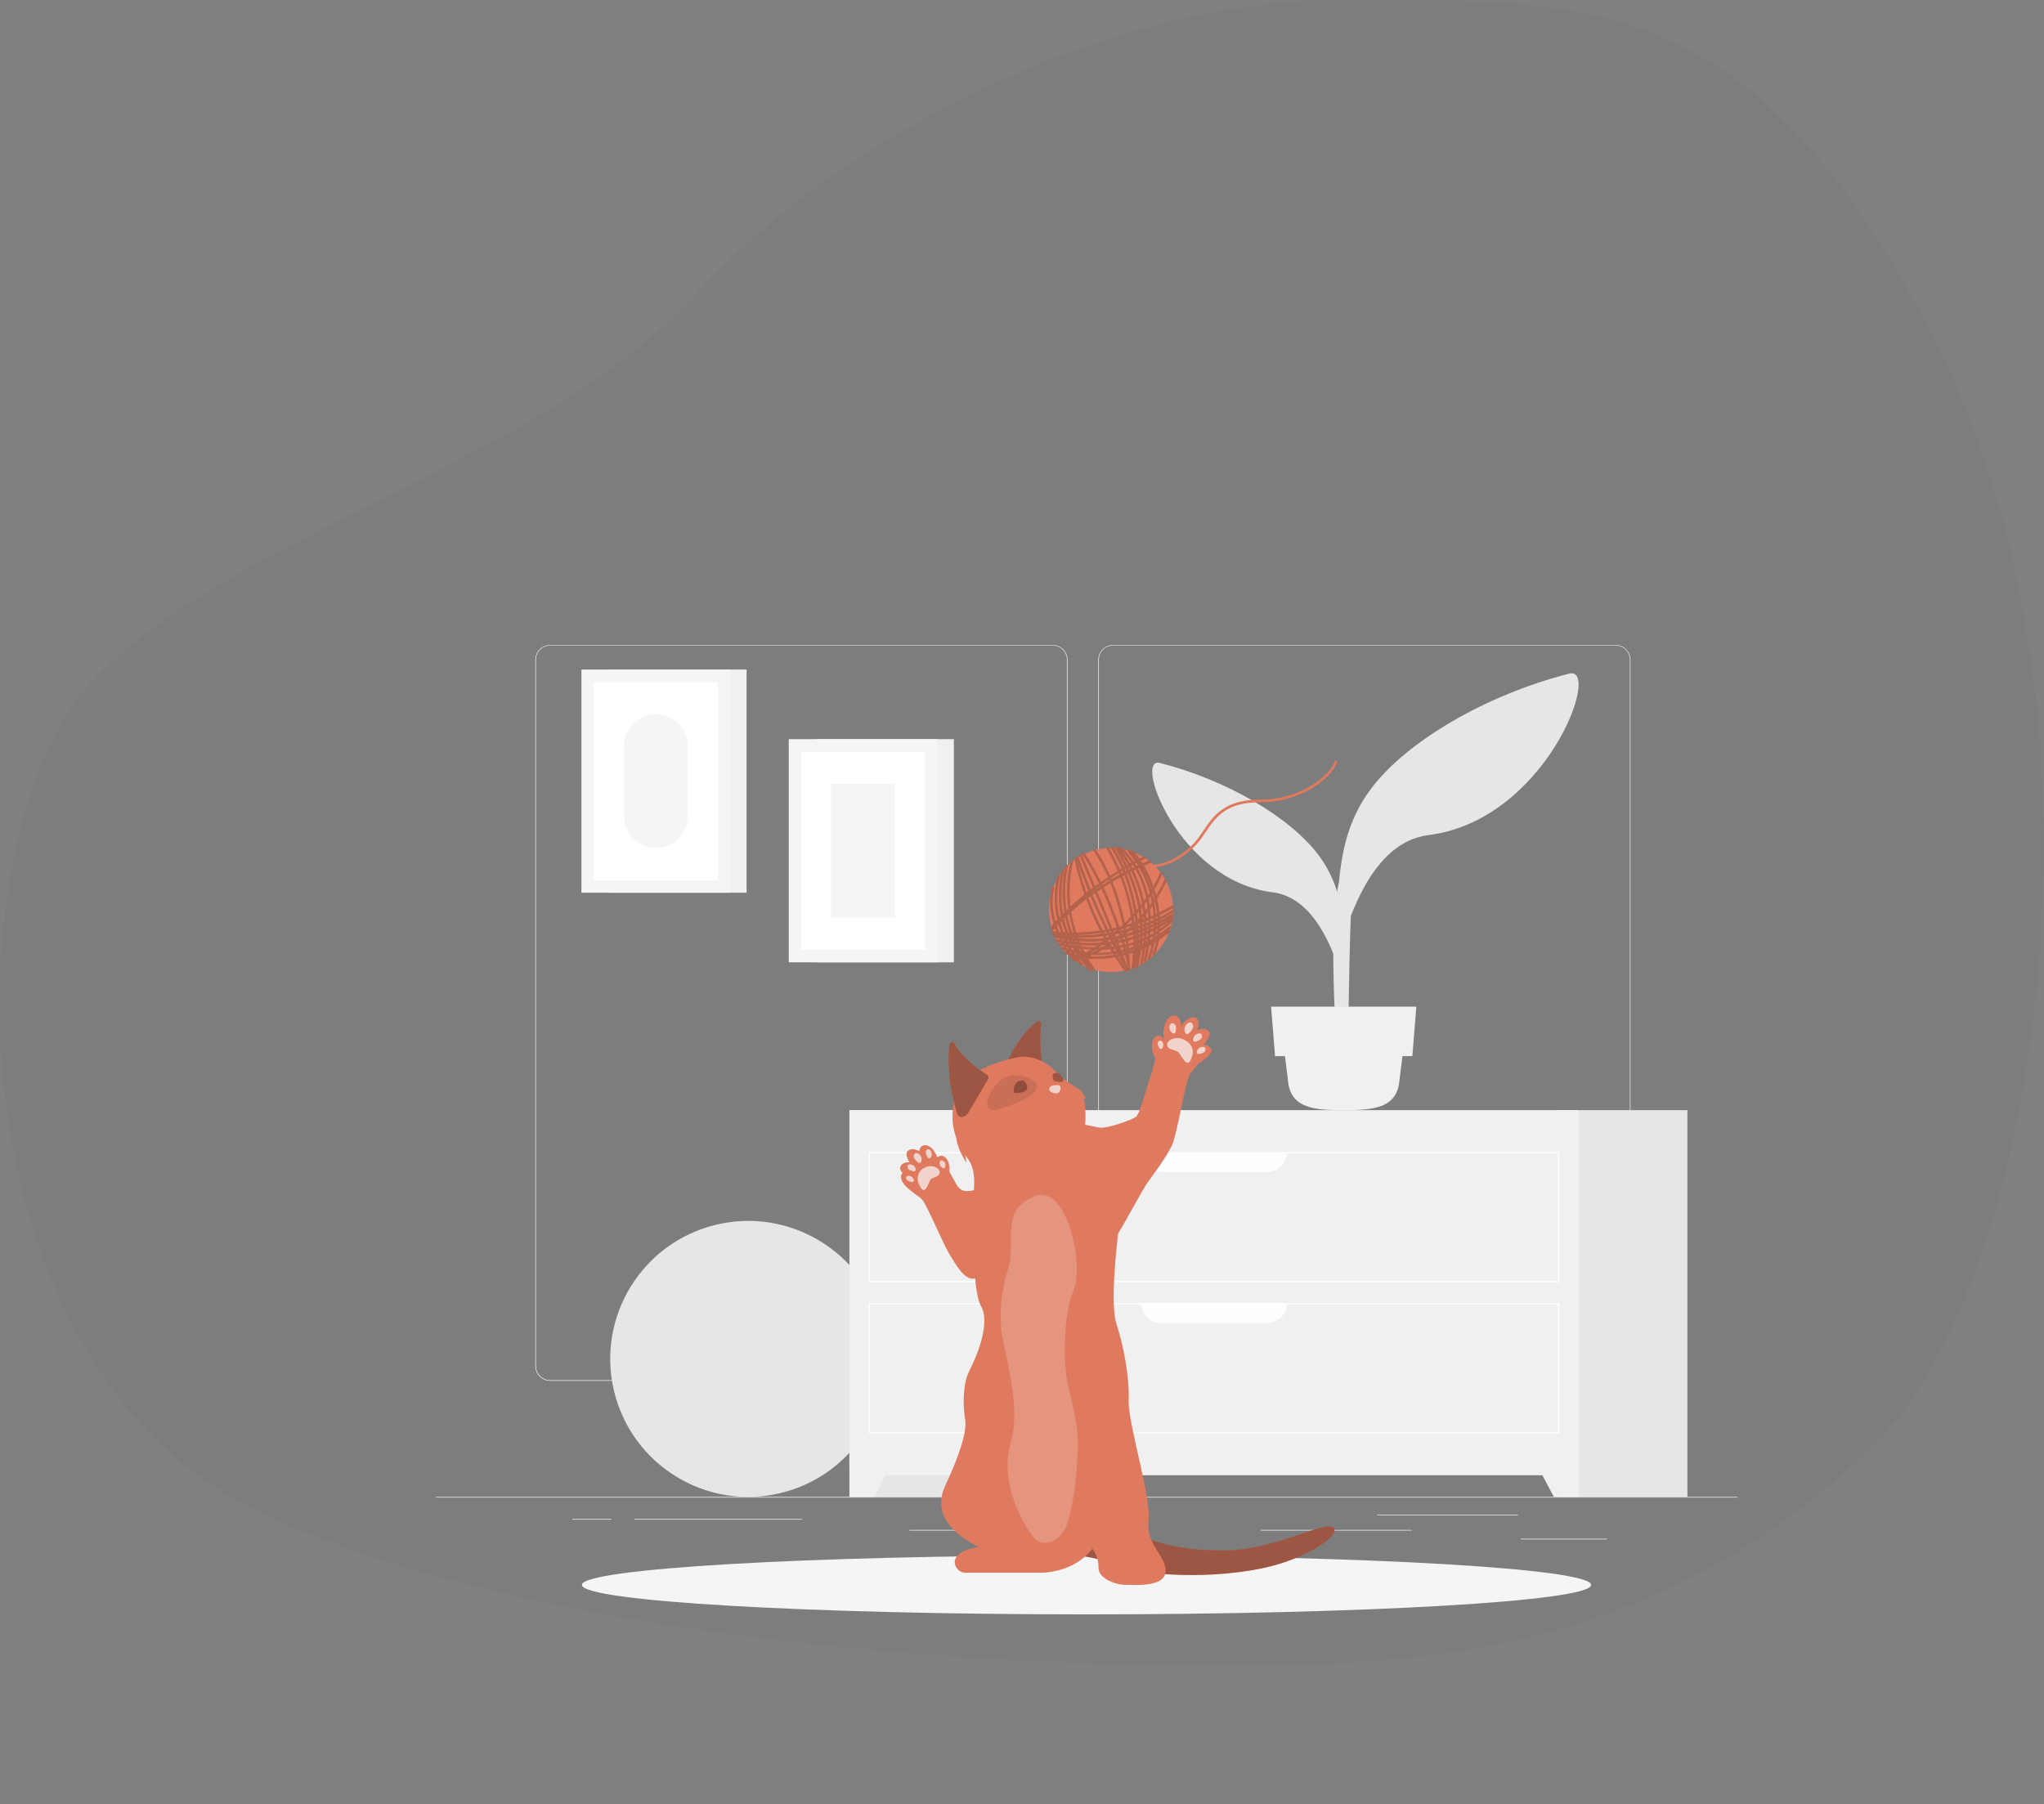 <svg width="1588" height="1402" viewBox="0 0 1588 1402" fill="none" xmlns="http://www.w3.org/2000/svg">
<rect x="0" y="0" width="1588" height="1402" fill="#808080" stroke="none"/>
<path d="M189.63 1168.54C-40.37 1048.04 -35.87 649.043 69.63 531.543C170.17 419.567 423 358.544 538 231.044C653 103.544 868.26 -2.457 1047.13 0.043C1226 2.544 1361.76 -17.457 1505.63 269.543C1649.5 556.544 1585.26 995.543 1456.63 1122.04C1328 1248.54 1189.23 1281.44 1061.63 1291.04C902.13 1303.04 419.63 1289.04 189.63 1168.54Z" fill="#3D405B" fill-opacity="0.03"/>
<g clip-path="url(#clip0_44:20)">
<path d="M1349.63 1163.22H338.63V1163.72H1349.63V1163.22Z" fill="#EBEBEB"/>
<path d="M1248.33 1195.75H1181.36V1196.26H1248.33V1195.75Z" fill="#EBEBEB"/>
<path d="M1096.74 1188.92H979.503V1189.42H1096.74V1188.92Z" fill="#EBEBEB"/>
<path d="M1179.34 1176.99H1069.93V1177.49H1179.34V1176.99Z" fill="#EBEBEB"/>
<path d="M474.852 1180.38H444.704V1180.89H474.852V1180.38Z" fill="#EBEBEB"/>
<path d="M623.064 1180.38H492.848V1180.89H623.064V1180.38Z" fill="#EBEBEB"/>
<path d="M793.883 1188.92H706.634V1189.42H793.883V1188.92Z" fill="#EBEBEB"/>
<path d="M817.844 1073.04H427.416C424.357 1073.03 421.426 1071.81 419.265 1069.65C417.104 1067.48 415.891 1064.55 415.891 1061.49V512.658C415.917 509.617 417.143 506.709 419.301 504.567C421.459 502.424 424.375 501.219 427.416 501.214H817.844C820.906 501.214 823.843 502.43 826.008 504.595C828.173 506.761 829.39 509.697 829.39 512.759V1061.49C829.39 1064.55 828.173 1067.49 826.008 1069.65C823.843 1071.82 820.906 1073.04 817.844 1073.04V1073.04ZM427.416 501.618C424.492 501.623 421.689 502.789 419.623 504.859C417.556 506.929 416.396 509.734 416.396 512.658V1061.49C416.396 1064.41 417.556 1067.22 419.623 1069.29C421.689 1071.36 424.492 1072.52 427.416 1072.53H817.844C820.77 1072.52 823.575 1071.36 825.645 1069.29C827.714 1067.22 828.879 1064.42 828.884 1061.49V512.658C828.879 509.732 827.714 506.927 825.645 504.858C823.575 502.788 820.77 501.623 817.844 501.618H427.416Z" fill="#EBEBEB"/>
<path d="M1255.22 1073.04H864.775C861.714 1073.03 858.781 1071.81 856.617 1069.65C854.453 1067.48 853.234 1064.55 853.229 1061.49V512.658C853.261 509.615 854.491 506.708 856.652 504.565C858.813 502.423 861.732 501.219 864.775 501.214H1255.22C1258.26 501.224 1261.17 502.431 1263.33 504.574C1265.48 506.716 1266.7 509.621 1266.73 512.658V1061.49C1266.73 1064.54 1265.52 1067.48 1263.36 1069.64C1261.2 1071.8 1258.28 1073.02 1255.22 1073.04V1073.04ZM864.775 501.618C861.848 501.623 859.043 502.788 856.974 504.858C854.905 506.927 853.74 509.732 853.735 512.658V1061.49C853.74 1064.42 854.905 1067.22 856.974 1069.29C859.043 1071.36 861.848 1072.52 864.775 1072.53H1255.22C1258.15 1072.52 1260.95 1071.36 1263.02 1069.29C1265.09 1067.22 1266.26 1064.42 1266.26 1061.49V512.658C1266.26 509.732 1265.09 506.927 1263.02 504.858C1260.95 502.788 1258.15 501.623 1255.22 501.618H864.775Z" fill="#EBEBEB"/>
<path d="M634.388 747.817H741.089V574.39H634.388V747.817Z" fill="#F0F0F0"/>
<path d="M612.793 747.817H728.431V574.39H612.793V747.817Z" fill="#F5F5F5"/>
<path d="M718.746 738.131V584.075H622.478V738.131H718.746Z" fill="white"/>
<path d="M695.412 713.018V609.168H645.812V713.018H695.412Z" fill="#F5F5F5"/>
<path d="M473.336 693.728H580.037V520.301H473.336V693.728Z" fill="#F0F0F0"/>
<path d="M451.72 693.728H567.358V520.301H451.72V693.728Z" fill="#F5F5F5"/>
<path d="M557.693 684.063V530.007H461.426V684.063H557.693Z" fill="white"/>
<path d="M534.359 634.16V579.89C534.359 566.199 523.261 555.1 509.57 555.1H509.549C495.858 555.1 484.76 566.199 484.76 579.89V634.16C484.76 647.851 495.858 658.95 509.549 658.95H509.57C523.261 658.95 534.359 647.851 534.359 634.16Z" fill="#F5F5F5"/>
<path d="M605.961 1160.37C663.597 1146.76 699.292 1089.01 685.689 1031.37C672.086 973.739 614.335 938.043 556.699 951.647C499.063 965.25 463.367 1023 476.97 1080.64C490.574 1138.27 548.325 1173.97 605.961 1160.37Z" fill="#E6E6E6"/>
<g style="mix-blend-mode:multiply" opacity="0.7">
<path d="M528.859 992.095C535.229 985.483 537.797 977.577 534.541 974.463C531.286 971.349 523.501 974.159 517.132 980.792C510.763 987.424 508.195 995.31 511.43 998.423C514.665 1001.54 522.47 998.626 528.859 992.095Z" fill="#E6E6E6"/>
</g>
<g style="mix-blend-mode:multiply" opacity="0.7">
<path d="M573.401 971.984C582.427 970.249 589.055 965.26 588.205 960.841C587.356 956.421 579.351 954.245 570.325 955.98C561.3 957.715 554.672 962.704 555.521 967.123C556.371 971.543 564.376 973.719 573.401 971.984Z" fill="#E6E6E6"/>
</g>
<g style="mix-blend-mode:multiply" opacity="0.7">
<path d="M564.245 1009.4C572.919 1006.37 578.399 999.576 576.559 994.258C574.719 988.94 566.145 987.08 557.471 990.214C548.797 993.348 543.317 1000.04 545.137 1005.36C546.957 1010.68 555.57 1012.46 564.245 1009.4Z" fill="#E6E6E6"/>
</g>
<path d="M659.926 1163.22H761.269V862.707H659.926V1163.22Z" fill="#E6E6E6"/>
<path d="M679.175 1163.22H659.926V1125.26H699.355L679.175 1163.22Z" fill="#F0F0F0"/>
<path d="M1209.63 1163.22H1310.97V862.707H1209.63V1163.22Z" fill="#E6E6E6"/>
<path d="M659.946 1146.41H1226.45V862.687H659.946V1146.41Z" fill="#F0F0F0"/>
<path d="M1207.2 1163.22H1226.45V1125.26H1187.02L1207.2 1163.22Z" fill="#F0F0F0"/>
<path d="M1210.54 896.312V995.391H675.819V896.312H1210.54V896.312ZM1211.51 895.362H674.868V996.462H1211.51V895.362V895.362Z" fill="#FDFEFF"/>
<path d="M1210.54 1013.69V1112.77H675.819V1013.69H1210.54ZM1211.51 1012.72H674.868V1113.82H1211.51V1012.78V1012.72Z" fill="#FDFEFF"/>
<path d="M902.02 910.709H984.356C986.373 910.712 988.37 910.317 990.235 909.547C992.099 908.777 993.793 907.647 995.221 906.221C996.648 904.796 997.78 903.103 998.553 901.24C999.325 899.377 999.723 897.379 999.723 895.362H886.592C886.592 897.384 886.991 899.387 887.768 901.254C888.544 903.121 889.682 904.817 891.115 906.243C892.549 907.669 894.25 908.798 896.122 909.564C897.993 910.331 899.997 910.72 902.02 910.709V910.709Z" fill="#FDFEFF"/>
<path d="M902.02 1028.09H984.356C986.377 1028.1 988.381 1027.71 990.253 1026.95C992.125 1026.19 993.829 1025.06 995.266 1023.64C996.703 1022.22 997.845 1020.53 998.627 1018.67C999.409 1016.8 999.816 1014.8 999.824 1012.78H886.592C886.6 1014.8 887.005 1016.79 887.785 1018.66C888.564 1020.52 889.703 1022.21 891.136 1023.63C892.568 1025.05 894.267 1026.17 896.134 1026.94C898.002 1027.7 900.002 1028.09 902.02 1028.09V1028.09Z" fill="#FDFEFF"/>
<path d="M1039.66 842.143C1036.38 779.724 1032.9 717.649 1040.04 686.328L1051.69 680.262C1051.69 680.262 1049.14 686.105 1047.79 781.746C1046.43 877.387 1044.79 827.949 1046.21 842.163L1039.66 842.143Z" fill="#E6E6E6"/>
<path d="M1065.82 612.08C1093.2 576.129 1154.22 539.996 1219.21 523.456C1244.71 517.006 1201.48 637.497 1109.7 648.961C1064.87 654.643 1047.46 715.546 1038.24 744.824C1039.03 687.945 1038.44 648.031 1065.82 612.08Z" fill="#E6E6E6"/>
<path d="M1023.85 663.803C1001.91 635.009 953.075 606.054 900.988 592.871C880.546 587.695 915.142 684.225 988.703 693.405C1024.61 697.894 1038.55 746.664 1045.93 770.119C1045.32 724.564 1045.78 692.596 1023.85 663.803Z" fill="#E6E6E6"/>
<path d="M1043.94 862.687C1020.89 862.687 1001.85 861.453 1000.53 838.423L996.69 808.214H1091.18L1087.34 838.423C1086.02 861.453 1066.97 862.687 1043.94 862.687Z" fill="#F0F0F0"/>
<path d="M1097.28 820.71H990.583L987.53 782.292H1100.36L1097.28 820.71Z" fill="#F0F0F0"/>
<path d="M844.13 1254.53C1060.65 1254.53 1236.18 1244.28 1236.18 1231.64C1236.18 1219 1060.65 1208.75 844.13 1208.75C627.609 1208.75 452.084 1219 452.084 1231.64C452.084 1244.28 627.609 1254.53 844.13 1254.53Z" fill="#F5F5F5"/>
<path d="M897.292 741.213C916.101 722.404 916.101 691.908 897.292 673.099C878.483 654.29 847.987 654.29 829.178 673.099C810.369 691.908 810.369 722.404 829.178 741.213C847.987 760.022 878.483 760.022 897.292 741.213Z" fill="#E07A5F"/>
<path d="M895.893 673.913C895.027 673.915 894.162 673.854 893.305 673.731L893.568 671.709C904.669 673.225 921.977 663.621 931.319 650.68C932.512 649.042 933.624 647.384 934.756 645.726C942.844 633.736 951.316 621.341 979.24 621.341C1010.06 621.341 1033.09 603.345 1037.23 591.011L1039.15 591.638C1034.8 604.639 1010.99 623.444 979.24 623.444C952.449 623.444 944.704 634.848 936.495 646.939C935.363 648.617 934.21 650.296 933.017 651.934C923.938 664.389 907.621 673.913 895.893 673.913Z" fill="#E07A5F"/>
<path d="M911.685 709.096C911.8 709.027 911.9 708.936 911.979 708.828C912.058 708.72 912.114 708.597 912.145 708.467C912.175 708.337 912.178 708.202 912.155 708.07C912.132 707.938 912.082 707.812 912.008 707.7C911.863 707.475 911.635 707.317 911.373 707.26C911.112 707.203 910.839 707.253 910.613 707.397C907.538 709.336 904.359 711.104 901.09 712.695C901.09 712.169 901.09 711.623 900.948 711.077C904.547 709.338 908.126 707.437 911.624 705.375C911.85 705.237 912.013 705.015 912.077 704.758C912.142 704.501 912.102 704.229 911.968 704C911.903 703.884 911.815 703.783 911.711 703.702C911.606 703.62 911.486 703.561 911.357 703.527C911.229 703.493 911.095 703.485 910.964 703.504C910.833 703.523 910.707 703.568 910.593 703.636C907.358 705.557 904.062 707.276 900.746 708.893C900.341 705.385 899.74 701.901 898.946 698.46C901.722 693.997 904.201 689.357 906.367 684.569C906.424 684.448 906.456 684.318 906.461 684.184C906.467 684.051 906.445 683.919 906.398 683.794C906.351 683.669 906.279 683.556 906.187 683.459C906.095 683.363 905.984 683.287 905.861 683.234C905.617 683.125 905.34 683.117 905.09 683.211C904.84 683.306 904.637 683.496 904.527 683.74C902.679 687.845 900.585 691.835 898.259 695.69C897.875 694.193 897.43 692.697 896.944 691.181C899.227 687.307 901.253 683.288 903.01 679.15C903.112 678.9 903.111 678.621 903.009 678.371C902.907 678.122 902.712 677.922 902.465 677.815C902.218 677.715 901.941 677.715 901.695 677.818C901.449 677.92 901.253 678.115 901.15 678.361C899.661 681.871 897.973 685.294 896.095 688.613C894.164 683.059 891.692 677.709 888.715 672.639C891.849 671.284 893.689 670.617 893.79 670.617C893.915 670.572 894.029 670.503 894.126 670.413C894.224 670.323 894.302 670.214 894.357 670.094C894.411 669.973 894.441 669.843 894.445 669.71C894.448 669.578 894.425 669.446 894.377 669.323C894.285 669.071 894.098 668.865 893.855 668.752C893.612 668.638 893.334 668.625 893.082 668.716C893.082 668.716 891.06 669.505 887.643 670.961C887.225 670.246 886.78 669.572 886.309 668.939C888.331 667.928 889.483 667.402 889.544 667.361C889.666 667.309 889.777 667.232 889.869 667.136C889.961 667.04 890.033 666.926 890.08 666.802C890.128 666.677 890.149 666.544 890.144 666.411C890.138 666.278 890.106 666.147 890.049 666.027C889.939 665.783 889.737 665.593 889.487 665.499C889.236 665.404 888.959 665.412 888.715 665.521C888.715 665.521 887.36 666.148 885.156 667.26C883.761 665.238 882.265 663.216 880.647 661.316C880.563 661.213 880.46 661.129 880.342 661.067C880.225 661.005 880.097 660.967 879.965 660.956C879.833 660.945 879.7 660.96 879.574 661.001C879.448 661.042 879.332 661.108 879.232 661.194C879.124 661.284 879.036 661.395 878.973 661.52C878.911 661.645 878.875 661.782 878.868 661.922C878.423 661.356 877.958 660.81 877.493 660.264C877.409 660.162 877.305 660.077 877.188 660.015C877.071 659.954 876.943 659.916 876.811 659.905C876.679 659.893 876.546 659.909 876.42 659.949C876.294 659.99 876.177 660.056 876.077 660.143C875.874 660.319 875.747 660.568 875.724 660.836C875.702 661.104 875.785 661.371 875.956 661.579C878.017 663.956 879.935 666.454 881.699 669.06L880.708 669.586C878.281 665.875 875.577 662.354 872.62 659.051C872.526 658.956 872.414 658.881 872.291 658.83C872.168 658.778 872.035 658.752 871.902 658.752C871.768 658.752 871.636 658.778 871.513 658.83C871.39 658.881 871.278 658.956 871.184 659.051C871.053 659.16 870.961 659.309 870.921 659.476C870.782 659.288 870.653 659.092 870.537 658.889C870.464 658.777 870.368 658.68 870.257 658.605C870.146 658.529 870.021 658.477 869.889 658.451C869.757 658.424 869.621 658.424 869.49 658.451C869.358 658.478 869.233 658.531 869.122 658.606C868.903 658.751 868.75 658.976 868.697 659.233L868.414 658.707C868.282 658.475 868.065 658.303 867.808 658.227C867.552 658.152 867.276 658.179 867.039 658.303C866.806 658.435 866.635 658.653 866.563 658.911C866.491 659.169 866.524 659.444 866.655 659.678C869.263 664.389 871.649 668.999 873.813 673.569L873.267 673.892C870.997 668.538 868.292 663.378 865.179 658.465C865.111 658.345 865.019 658.241 864.91 658.159C864.8 658.076 864.675 658.016 864.541 657.984C864.408 657.951 864.27 657.946 864.134 657.968C863.999 657.991 863.869 658.041 863.754 658.115C863.638 658.189 863.539 658.286 863.463 658.4C863.386 658.514 863.333 658.642 863.307 658.777C863.282 658.912 863.284 659.051 863.314 659.185C863.343 659.319 863.4 659.445 863.48 659.557C866.571 664.452 869.243 669.599 871.467 674.944L870.113 675.753C867.606 669.834 864.715 664.086 861.458 658.546C861.393 658.43 861.306 658.328 861.201 658.247C861.096 658.166 860.976 658.107 860.848 658.073C860.72 658.039 860.586 658.031 860.455 658.05C860.323 658.068 860.197 658.113 860.083 658.182C859.852 658.32 859.685 658.544 859.617 658.805C859.549 659.066 859.586 659.343 859.719 659.577C862.993 665.123 865.884 670.885 868.374 676.824C866.493 677.997 864.512 679.251 862.469 680.606C859.396 673.432 855.659 666.561 851.308 660.082C851.235 659.972 851.14 659.877 851.03 659.804C850.92 659.731 850.796 659.681 850.666 659.656C850.536 659.632 850.402 659.634 850.273 659.662C850.143 659.69 850.021 659.743 849.913 659.819C849.691 659.968 849.537 660.197 849.484 660.459C849.431 660.72 849.483 660.992 849.63 661.215C853.975 667.693 857.705 674.564 860.771 681.738C859.012 682.911 857.232 684.124 855.392 685.438C851.664 677.783 847.485 670.356 842.876 663.196C842.729 662.971 842.498 662.813 842.234 662.758C841.971 662.703 841.696 662.755 841.471 662.903C841.246 663.05 841.088 663.281 841.033 663.545C840.978 663.808 841.03 664.083 841.178 664.308C845.797 671.469 849.99 678.896 853.734 686.55L850.782 688.694C847.507 680.767 844.069 672.518 840.672 664.43C840.619 664.307 840.543 664.196 840.447 664.104C840.351 664.011 840.238 663.938 840.114 663.889C839.99 663.84 839.858 663.816 839.725 663.819C839.591 663.821 839.46 663.85 839.338 663.904C839.095 664.01 838.905 664.208 838.806 664.454C838.708 664.699 838.71 664.974 838.812 665.218C842.33 673.468 845.828 681.778 849.185 689.846L847.325 691.241C844.069 683.153 840.915 674.722 838.084 666.067C838.041 665.941 837.973 665.824 837.884 665.724C837.796 665.624 837.688 665.542 837.568 665.484C837.447 665.425 837.317 665.392 837.183 665.384C837.05 665.377 836.916 665.396 836.79 665.441C836.597 665.499 836.427 665.616 836.304 665.776C836.181 665.935 836.111 666.129 836.102 666.33C835.93 666.29 835.75 666.29 835.577 666.33C835.447 666.357 835.323 666.409 835.213 666.483C835.103 666.557 835.009 666.653 834.935 666.763C834.862 666.874 834.811 666.998 834.786 667.129C834.761 667.259 834.762 667.393 834.788 667.523C836.707 676.888 839.288 686.104 842.512 695.103C838.933 697.995 835.314 701.169 831.715 704.425C830.283 692.892 830.968 681.195 833.737 669.909C833.767 669.776 833.771 669.639 833.749 669.505C833.726 669.37 833.677 669.242 833.605 669.126C833.459 668.893 833.226 668.727 832.958 668.666C832.69 668.604 832.408 668.651 832.175 668.797C831.942 668.943 831.776 669.176 831.715 669.444C828.819 681.457 828.222 693.909 829.956 706.143L828.621 707.377C826.871 695.952 827.213 684.305 829.632 673.003C829.662 672.874 829.665 672.74 829.642 672.61C829.62 672.48 829.571 672.355 829.499 672.244C829.428 672.133 829.335 672.037 829.226 671.963C829.116 671.888 828.993 671.836 828.864 671.81C828.732 671.78 828.596 671.777 828.463 671.801C828.331 671.825 828.204 671.875 828.091 671.949C827.978 672.022 827.881 672.117 827.805 672.229C827.729 672.341 827.677 672.466 827.651 672.598C825.077 684.604 824.809 696.99 826.862 709.096L825.871 710.066C823.992 699.042 824.28 687.758 826.72 676.845C826.769 676.58 826.715 676.306 826.568 676.081C826.421 675.855 826.194 675.694 825.932 675.631C825.67 675.583 825.399 675.638 825.176 675.785C824.954 675.932 824.797 676.16 824.739 676.42C822.126 688.063 821.912 700.117 824.112 711.845L823.121 712.856C820.751 702.466 820.89 691.66 823.526 681.333C823.598 681.065 823.561 680.779 823.423 680.539C823.284 680.298 823.056 680.122 822.788 680.05C822.519 679.977 822.234 680.014 821.993 680.153C821.752 680.291 821.576 680.519 821.504 680.788C818.681 691.875 818.639 703.488 821.382 714.595L820.088 715.991C817.56 707.669 817.164 698.846 818.936 690.331C818.997 690.069 818.953 689.793 818.813 689.562C818.673 689.332 818.449 689.165 818.188 689.098C817.928 689.037 817.654 689.082 817.427 689.222C817.199 689.362 817.037 689.586 816.974 689.846C815.061 699.115 815.583 708.722 818.491 717.729C817.722 718.579 816.954 719.428 816.206 720.297C816.032 720.503 815.946 720.768 815.965 721.036C815.984 721.304 816.106 721.554 816.307 721.733C816.37 721.781 816.438 721.821 816.509 721.854C816.406 722.056 816.371 722.286 816.412 722.509C816.452 722.732 816.564 722.935 816.732 723.088C816.917 723.247 817.155 723.333 817.399 723.33C817.541 723.331 817.682 723.301 817.811 723.242C817.941 723.182 818.055 723.095 818.147 722.987L819.643 721.329C819.926 722.151 820.23 722.98 820.553 723.816C819.825 723.715 819.057 723.634 818.349 723.512C818.217 723.491 818.081 723.496 817.95 723.527C817.819 723.559 817.696 723.615 817.587 723.694C817.478 723.773 817.386 723.873 817.315 723.987C817.245 724.102 817.198 724.229 817.177 724.362C817.155 724.494 817.16 724.63 817.192 724.761C817.223 724.892 817.279 725.015 817.358 725.124C817.437 725.233 817.537 725.325 817.651 725.396C817.766 725.466 817.893 725.513 818.026 725.534C817.945 725.652 817.884 725.782 817.844 725.919C817.798 726.162 817.842 726.413 817.969 726.625C818.095 726.838 818.296 726.996 818.531 727.071C818.52 727.124 818.52 727.179 818.531 727.233C818.501 727.363 818.498 727.498 818.52 727.629C818.543 727.761 818.591 727.887 818.663 728C818.734 728.112 818.827 728.21 818.936 728.287C819.046 728.363 819.169 728.417 819.3 728.446L822.919 729.214C823.061 729.538 823.222 729.861 823.384 730.185L821.463 729.821C821.333 729.791 821.198 729.787 821.067 729.81C820.935 729.833 820.809 729.881 820.696 729.952C820.584 730.024 820.486 730.117 820.409 730.226C820.333 730.336 820.279 730.459 820.25 730.589C820.196 730.855 820.248 731.131 820.396 731.358C820.543 731.584 820.774 731.744 821.039 731.803C822.232 732.045 823.364 732.227 824.537 732.429L824.82 732.996L823.222 732.692C823.09 732.666 822.953 732.666 822.82 732.692C822.687 732.718 822.561 732.77 822.448 732.845C822.336 732.921 822.239 733.017 822.163 733.13C822.088 733.242 822.036 733.368 822.009 733.501C821.983 733.634 821.982 733.771 822.009 733.903C822.035 734.036 822.087 734.163 822.162 734.275C822.237 734.388 822.334 734.485 822.446 734.56C822.559 734.635 822.685 734.688 822.818 734.714C823.93 734.957 825.002 735.119 826.114 735.321L826.66 736.271L825.649 735.907C825.524 735.859 825.391 735.835 825.257 735.838C825.123 735.841 824.991 735.871 824.869 735.926C824.747 735.98 824.636 736.059 824.545 736.156C824.453 736.254 824.381 736.368 824.334 736.494C824.242 736.743 824.252 737.019 824.362 737.261C824.472 737.503 824.673 737.692 824.921 737.788C826.033 738.212 827.185 738.597 828.358 738.96C828.48 739.122 828.581 739.284 828.682 739.446C828.445 739.369 828.188 739.382 827.961 739.483C827.733 739.584 827.551 739.765 827.448 739.992C827.395 740.114 827.366 740.245 827.363 740.379C827.361 740.512 827.385 740.644 827.434 740.768C827.482 740.892 827.555 741.006 827.648 741.101C827.741 741.197 827.852 741.273 827.974 741.326C828.823 741.71 829.774 742.054 830.764 742.398C831.917 743.975 833.11 745.492 834.404 746.947C834.404 746.947 834.404 746.947 834.404 747.048H834.505C834.647 747.129 834.807 747.171 834.97 747.17V747.17C835.07 747.189 835.173 747.189 835.273 747.17L836.709 746.725C837.659 747.918 838.731 749.091 839.661 750.223C839.756 750.329 839.871 750.414 839.999 750.473C840.128 750.532 840.268 750.564 840.409 750.567C840.662 750.56 840.904 750.467 841.097 750.304C841.192 750.21 841.267 750.098 841.318 749.975C841.369 749.852 841.396 749.72 841.396 749.586C841.396 749.453 841.369 749.32 841.318 749.197C841.267 749.074 841.192 748.962 841.097 748.868C840.288 747.958 839.499 746.988 838.711 746.037L839.358 745.815C841.38 748.626 843.685 751.396 846.152 754.125C846.245 754.232 846.36 754.318 846.489 754.377C846.618 754.436 846.758 754.468 846.9 754.469C847.147 754.464 847.383 754.371 847.567 754.206C847.679 754.097 847.769 753.966 847.83 753.822V753.822C847.948 753.728 848.042 753.608 848.105 753.471C848.168 753.334 848.199 753.184 848.194 753.034C848.416 753.317 848.619 753.62 848.821 753.903C848.918 754.03 849.044 754.133 849.188 754.203C849.331 754.273 849.49 754.309 849.65 754.307C849.863 754.309 850.07 754.238 850.236 754.105C850.344 754.027 850.435 753.928 850.505 753.815C850.574 753.701 850.621 753.575 850.641 753.444C850.662 753.312 850.657 753.178 850.625 753.049C850.594 752.919 850.537 752.797 850.459 752.69C848.653 750.242 846.973 747.705 845.424 745.087C847.183 745.208 848.983 745.289 850.863 745.289C856.064 745.26 861.253 744.779 866.372 743.854C870.76 750.789 873.793 754.773 873.873 754.894C873.97 755.016 874.093 755.114 874.233 755.18C874.373 755.247 874.527 755.28 874.682 755.278C874.902 755.283 875.116 755.211 875.289 755.076C875.411 754.98 875.509 754.857 875.575 754.716C875.642 754.576 875.675 754.422 875.673 754.267C875.74 754.279 875.808 754.279 875.875 754.267C875.996 754.286 876.119 754.286 876.239 754.267V754.267H876.34L876.482 754.146L876.603 753.984V753.802C876.603 753.802 876.603 753.681 876.603 753.62V753.741L876.805 753.863H876.906C877.027 753.882 877.15 753.882 877.27 753.863H877.473H877.574H877.776L877.917 753.741L878.059 753.62C878.1 753.571 878.134 753.516 878.16 753.458C878.168 753.398 878.168 753.337 878.16 753.276C878.171 753.209 878.171 753.141 878.16 753.074C878.169 753.034 878.169 752.993 878.16 752.953C878.16 752.811 877.998 748.403 877.23 741.346C878.2 741.063 879.151 740.76 880.101 740.437C879.973 744.243 879.616 748.037 879.03 751.8C879.006 751.932 879.009 752.066 879.039 752.197C879.068 752.327 879.123 752.45 879.2 752.559C879.277 752.668 879.375 752.761 879.488 752.832C879.601 752.903 879.727 752.951 879.859 752.973H880.526C880.763 752.976 880.993 752.894 881.175 752.742C881.357 752.59 881.478 752.378 881.517 752.144C881.631 752.226 881.762 752.281 881.901 752.306H882.103C882.312 752.301 882.516 752.233 882.685 752.11C882.855 751.987 882.984 751.816 883.053 751.618H883.215H883.437C883.667 751.616 883.889 751.537 884.068 751.394C884.248 751.251 884.374 751.053 884.428 750.83C885.419 746.381 886.167 742.135 886.713 738.01L887.684 737.585C887.219 741.144 886.592 744.824 885.803 748.666C885.777 748.796 885.776 748.93 885.801 749.061C885.826 749.191 885.877 749.315 885.95 749.426C886.024 749.537 886.118 749.632 886.228 749.706C886.338 749.781 886.462 749.833 886.592 749.859H886.794C887.027 749.859 887.253 749.779 887.434 749.631C887.614 749.484 887.738 749.279 887.785 749.05C888.674 744.723 889.362 740.578 889.807 736.574L890.514 736.251C889.989 739.709 889.402 743.227 888.634 746.867C888.607 746.997 888.607 747.131 888.632 747.261C888.657 747.391 888.708 747.516 888.781 747.626C888.854 747.737 888.949 747.832 889.059 747.907C889.169 747.981 889.292 748.033 889.423 748.059H889.625C889.857 748.056 890.081 747.974 890.261 747.827C890.441 747.68 890.566 747.477 890.616 747.251C891.485 743.085 892.152 739.041 892.638 735.119L894.66 734.067C893.963 737.589 892.989 741.051 891.748 744.42C891.699 744.543 891.676 744.675 891.68 744.807C891.683 744.94 891.713 745.07 891.768 745.191C891.822 745.311 891.901 745.42 891.998 745.51C892.095 745.6 892.21 745.669 892.334 745.714C892.454 745.742 892.579 745.742 892.698 745.714C892.905 745.708 893.105 745.642 893.274 745.523C893.443 745.405 893.573 745.239 893.649 745.047C895.121 741.029 896.231 736.888 896.965 732.672C897.329 732.45 897.693 732.268 898.036 732.045C897.471 735.182 896.562 738.247 895.327 741.185C895.261 741.339 895.234 741.506 895.247 741.673C895.261 741.84 895.315 742.001 895.404 742.142C895.494 742.283 895.616 742.401 895.761 742.484C895.906 742.567 896.07 742.614 896.237 742.62C896.434 742.621 896.627 742.564 896.793 742.456C896.958 742.348 897.088 742.195 897.167 742.014C898.702 738.355 899.769 734.516 900.341 730.589C903.233 728.729 906.014 726.704 908.672 724.523C908.775 724.44 908.859 724.336 908.921 724.219C908.983 724.102 909.02 723.973 909.032 723.841C909.043 723.709 909.028 723.576 908.987 723.451C908.946 723.325 908.88 723.208 908.793 723.108C908.705 722.999 908.594 722.911 908.468 722.848C908.343 722.785 908.206 722.75 908.065 722.744C908.611 722.279 909.198 721.854 909.744 721.369C909.845 721.284 909.928 721.179 909.988 721.061C910.048 720.943 910.083 720.815 910.093 720.683C910.102 720.551 910.085 720.418 910.042 720.293C910 720.168 909.933 720.052 909.845 719.954C909.669 719.75 909.42 719.623 909.152 719.601C908.883 719.578 908.617 719.661 908.409 719.832C906.036 721.898 903.537 723.816 900.928 725.575L901.049 724.2C904.53 721.848 907.834 719.247 910.937 716.415C911.031 716.323 911.106 716.213 911.157 716.091C911.208 715.97 911.234 715.839 911.234 715.707C911.234 715.576 911.208 715.445 911.157 715.324C911.106 715.202 911.031 715.092 910.937 715C910.819 714.868 910.664 714.776 910.492 714.737L911.098 714.332C911.32 714.184 911.474 713.954 911.527 713.693C911.58 713.432 911.528 713.16 911.382 712.937C911.23 712.726 911.008 712.575 910.755 712.513L911.28 712.23C911.516 712.098 911.69 711.879 911.764 711.619C911.838 711.359 911.806 711.081 911.675 710.845C911.543 710.609 911.324 710.435 911.064 710.361C910.804 710.287 910.526 710.319 910.29 710.45C907.176 712.189 904.102 713.807 901.049 715.364C901.06 715.182 901.06 715 901.049 714.818C904.705 713.124 908.257 711.213 911.685 709.096ZM899.148 713.605L898.299 713.989C898.299 713.443 898.299 712.897 898.299 712.351L899.128 711.967C899.088 712.513 899.128 713.059 899.148 713.524V713.605ZM899.33 718.639V719.307L898.34 719.853C898.34 719.59 898.34 719.347 898.34 719.084L899.33 718.639ZM882.669 731.418C882.669 730.67 882.669 729.902 882.548 729.134L882.892 729.012C882.892 729.801 882.892 730.549 882.892 731.338L882.669 731.418ZM882.892 733.319C882.892 733.865 882.892 734.391 882.892 734.916H882.75V733.36L882.892 733.319ZM871.953 740.72L871.75 740.214L873.509 739.81L873.631 740.295C873.065 740.437 872.438 740.598 871.953 740.72ZM874.136 742.216C875.41 747.19 876.158 750.688 876.482 752.184L872.701 742.58L874.136 742.216ZM853.755 736.049L855.918 734.512L859.376 734.249L856.282 736.029L853.755 736.049ZM888.129 709.763C887.785 710.187 887.421 710.612 887.057 711.016C886.895 709.379 886.693 707.761 886.43 706.164C886.794 705.739 887.138 705.294 887.481 704.849C887.805 706.528 888.007 708.165 888.189 709.844L888.129 709.763ZM889.18 702.666C889.726 701.958 890.252 701.23 890.777 700.482C891.06 702.16 891.283 703.838 891.485 705.557C890.959 706.245 890.454 706.912 889.928 707.579C889.787 705.982 889.524 704.344 889.241 702.746L889.18 702.666ZM840.652 741.488H841.056L840.773 741.63L840.652 741.488ZM839.398 739.264C838.994 738.556 838.59 737.808 838.205 737.06H838.953C839.317 737.828 839.661 738.576 840.045 739.304L839.398 739.264ZM837.113 734.916C836.992 734.633 836.851 734.35 836.709 734.067H837.599C837.74 734.35 837.862 734.633 837.983 734.916H837.113ZM835.739 731.964C835.597 731.641 835.435 731.317 835.294 730.974L836.345 731.095C836.466 731.418 836.588 731.742 836.729 732.065L835.739 731.964ZM834.667 726.586V726.707H833.494H834.647L834.667 726.586ZM834.343 728.709H835.435V728.911H834.303L834.343 728.709ZM869.162 725.453C869.344 725.999 869.526 726.545 869.688 727.071C868.677 727.314 867.666 727.516 866.655 727.718L866.149 726.464L866.756 725.939L869.162 725.453ZM865.462 730.205L864.896 730.589L864.673 730.165L865.401 730.043L865.462 730.205ZM864.026 728.183L864.512 727.799C864.533 727.897 864.567 727.992 864.613 728.082L864.026 728.183ZM862.591 730.488C862.773 730.893 862.975 731.257 863.157 731.641L861.438 731.883L860.811 730.751L862.591 730.488ZM875.349 725.251C876.057 724.665 876.765 724.079 877.371 723.452L879.859 722.744L879.98 724.2C878.443 724.705 876.886 725.191 875.329 725.615L875.349 725.251ZM881.638 719.63C881.84 719.448 882.022 719.246 882.204 719.064C882.204 719.367 882.204 719.65 882.204 719.954L881.618 720.115L881.638 719.63ZM881.901 722.198L882.467 722.016V723.371L881.961 723.533C882.123 723.169 882.103 722.724 882.042 722.279L881.901 722.198ZM884.428 721.389L885.561 721.025V722.259L884.509 722.663C884.57 722.319 884.57 721.895 884.57 721.47L884.428 721.389ZM884.246 719.367C884.246 718.862 884.246 718.376 884.105 717.871L885.459 717.426C885.459 717.911 885.459 718.417 885.459 718.922L884.246 719.367ZM876.482 721.652L874.763 722.077C874.763 721.672 874.622 721.268 874.541 720.864L878.686 719.65C878.099 720.399 877.371 721.066 876.623 721.713L876.482 721.652ZM871.407 725.858C871.407 725.595 871.245 725.312 871.144 725.029L873.004 724.604L871.407 725.858ZM861.297 727.88L860.063 728.83H859.76L858.931 727.294L860.953 726.99L861.297 727.88ZM857.596 729.134C850.999 729.752 844.358 729.752 837.761 729.134C837.761 729.012 837.76 728.891 837.619 728.749H838.59C844.676 728.732 850.755 728.32 856.788 727.516L857.596 729.134ZM838.61 731.338C841.582 731.56 844.474 731.702 847.304 731.702C850.56 731.702 853.734 731.54 856.848 731.257L855.109 732.51C849.719 732.827 844.314 732.76 838.933 732.308L838.61 731.338ZM859.194 732.025V732.187H858.83L859.194 732.025ZM870.355 729.255C870.476 729.639 870.578 730.003 870.699 730.367L868.091 730.893C868.98 730.387 869.728 729.841 870.416 729.275L870.355 729.255ZM872.377 728.648L873.894 728.244C873.894 728.689 874.035 729.134 874.116 729.558L872.741 729.902L872.377 728.648ZM875.855 727.718C877.371 727.294 878.868 726.849 880.364 726.363V727.678C878.949 728.163 877.493 728.608 876.017 729.032C876.037 728.628 875.976 728.183 875.895 727.678L875.855 727.718ZM882.325 725.696L882.73 725.555V726.869L882.346 727.01C882.426 726.586 882.386 726.161 882.366 725.656L882.325 725.696ZM884.711 724.847L885.682 724.483C885.682 724.908 885.682 725.373 885.682 725.797L884.833 726.121L884.711 724.847ZM887.704 723.715L888.735 723.31C888.735 723.715 888.735 724.119 888.735 724.523L887.744 724.948L887.704 723.715ZM887.704 721.531V720.398L888.776 720.014V721.106L887.704 721.531ZM887.704 718.255C887.704 717.75 887.704 717.244 887.603 716.739L888.715 716.314C888.715 716.84 888.715 717.366 888.715 717.891L887.704 718.255ZM887.461 714.616C887.461 714.353 887.461 714.09 887.461 713.827L888.513 712.634L888.634 714.191L887.461 714.616ZM885.338 713.14L883.923 714.636C883.741 713.099 883.559 711.542 883.316 710.005C883.801 709.459 884.287 708.914 884.752 708.347C884.954 709.945 885.156 711.502 885.318 713.16L885.338 713.14ZM882.143 716.496L881.456 716.718C881.274 715.404 881.072 714.09 880.849 712.674L881.577 711.886C881.739 713.524 881.961 715.02 882.123 716.516L882.143 716.496ZM879.474 717.406C877.998 717.871 876.502 718.296 875.026 718.72C876.401 717.386 877.756 716.011 879.07 714.676C879.232 715.546 879.333 716.496 879.454 717.426L879.474 717.406ZM872.741 721.45C872.741 721.854 872.903 722.259 872.964 722.643L870.699 723.169C870.656 723.064 870.622 722.956 870.598 722.845L871.851 721.713L872.741 721.45ZM866.008 724.159L865.381 724.281C865.26 723.957 865.138 723.613 864.997 723.29C865.887 723.108 866.796 722.926 867.686 722.704L866.008 724.159ZM863.359 724.625L862.186 724.827L861.762 723.957L862.995 723.715L863.359 724.625ZM860.104 725.191L858.082 725.453L857.677 724.685C858.365 724.584 859.032 724.443 859.699 724.321C859.821 724.624 859.962 724.887 860.083 725.191H860.104ZM855.938 725.737C849.662 726.535 843.339 726.9 837.012 726.828V726.647C843.242 726.505 849.456 725.958 855.615 725.009L855.938 725.737ZM836.244 724.625C834.481 719.4 833.129 714.045 832.2 708.61C836.062 705.173 839.964 701.958 843.847 698.986C846.974 707.217 850.538 715.276 854.523 723.128C848.462 724.021 842.349 724.52 836.224 724.625H836.244ZM834.222 724.625H833.009C831.465 720.304 830.235 715.878 829.329 711.38L830.582 710.187C831.425 715.083 832.607 719.914 834.121 724.645L834.222 724.625ZM830.825 724.625H829.976C828.609 721.18 827.5 717.638 826.66 714.029L827.59 713.099C828.402 716.987 829.449 720.822 830.724 724.584L830.825 724.625ZM833.231 730.852C833.373 731.156 833.494 731.499 833.636 731.803H833.191L832.665 730.812L833.231 730.852ZM834.606 733.946L834.97 734.694H834.748C834.606 734.451 834.465 734.209 834.343 733.946H834.606ZM842.694 739.79C842.29 739.021 841.906 738.253 841.521 737.444C843.543 737.646 845.565 737.788 847.587 737.889L844.251 739.911L842.694 739.79ZM840.531 735.382L840.106 734.451C843.099 734.674 846.051 734.815 848.861 734.815C850.014 734.815 851.106 734.815 852.218 734.815L850.196 736.13C847.041 735.927 843.786 735.766 840.45 735.341L840.531 735.382ZM861.337 735.523L861.519 735.806H860.771L861.337 735.523ZM863.056 734.451C863.46 734.209 863.865 733.966 864.249 733.703L865.138 735.442L863.642 735.604L863.056 734.451ZM866.432 733.36H866.877C867.12 733.986 867.363 734.613 867.605 735.2H867.363L866.432 733.36ZM868.333 736.918C868.434 737.161 868.515 737.383 868.596 737.626C868.494 737.391 868.379 737.161 868.252 736.938L868.333 736.918ZM871.083 738.374C870.861 737.788 870.618 737.201 870.375 736.595L872.579 736.19C872.741 736.757 872.903 737.363 873.065 737.909L871.083 738.374ZM869.647 734.775L868.899 732.894C869.769 732.733 870.638 732.571 871.487 732.369C871.69 733.056 871.872 733.724 872.054 734.391C871.184 734.492 870.416 734.613 869.567 734.735L869.647 734.775ZM873.449 731.904L874.541 731.621C874.642 732.328 874.763 733.036 874.844 733.643L874.035 733.845C873.772 733.218 873.57 732.551 873.368 731.863L873.449 731.904ZM876.502 731.115C877.917 730.731 879.292 730.306 880.546 729.861C880.546 730.589 880.647 731.358 880.667 732.086C879.353 732.51 878.059 732.915 876.724 733.258C876.644 732.531 876.482 731.722 876.482 731.075L876.502 731.115ZM884.994 728.325L885.641 728.062C885.641 728.83 885.641 729.599 885.54 730.367L884.994 730.589C884.893 729.7 884.914 729.053 884.914 728.284L884.994 728.325ZM887.724 727.253L888.755 726.808C888.755 727.556 888.755 728.325 888.614 729.073C888.27 729.235 887.947 729.417 887.603 729.558C887.583 728.749 887.603 727.981 887.643 727.213L887.724 727.253ZM890.818 725.919L891.849 725.453C891.849 726.181 891.748 726.889 891.687 727.617L890.696 728.082L890.818 725.919ZM890.818 723.674C890.818 723.29 890.818 722.906 890.818 722.522C891.202 722.36 891.586 722.218 891.97 722.036V723.148L890.818 723.674ZM890.818 720.318V719.347L892.092 718.862C892.092 719.165 892.092 719.448 892.092 719.772L890.818 720.318ZM890.818 717.204C890.818 716.658 890.818 716.132 890.818 715.606L892.253 715.04C892.253 715.586 892.253 716.132 892.253 716.658L890.818 717.204ZM890.636 713.524C890.636 712.533 890.474 711.502 890.373 710.551L891.91 708.671C891.91 710.066 892.051 711.522 892.112 712.958L890.636 713.524ZM893.588 706.487L895.367 704.02C895.731 706.426 895.994 708.812 896.176 711.178L893.992 712.129C893.851 710.127 893.709 708.226 893.527 706.386L893.588 706.487ZM893.264 703.495C893.042 701.796 892.759 700.138 892.435 698.48L893.851 696.458C894.235 698.035 894.579 699.633 894.882 701.23L893.264 703.495ZM891.869 695.75C890.253 688.462 887.604 681.443 884.004 674.903L885.116 674.378C888.607 680.473 891.324 686.98 893.204 693.749L891.869 695.75ZM890.434 697.772C889.888 698.541 889.342 699.309 888.776 700.057C887.062 691.869 884.346 683.923 880.688 676.4L882.224 675.652C886.069 682.552 888.818 690.008 890.373 697.752L890.434 697.772ZM879.818 674.58L878.888 672.78L880.142 672.093L881.254 673.892L879.818 674.58ZM877.998 675.49L877.19 675.894C876.947 675.328 876.704 674.742 876.441 674.176L877.129 673.791C877.351 674.317 877.655 674.883 877.938 675.47L877.998 675.49ZM878.888 677.289C882.735 685.21 885.51 693.608 887.138 702.261L886.086 703.636C884.371 694.726 881.658 686.037 877.998 677.734L878.888 677.289ZM884.388 705.719L882.932 707.478C881.313 697.815 878.774 688.329 875.349 679.15L876.138 678.745C879.942 687.367 882.692 696.417 884.327 705.699L884.388 705.719ZM881.173 709.48L880.384 710.349C878.593 700.272 875.851 690.388 872.195 680.828L873.55 680.08C877.071 689.599 879.625 699.449 881.173 709.48V709.48ZM878.666 712.23C877.088 713.908 875.491 715.525 873.894 717.082C871.609 706.212 868.417 695.552 864.35 685.216C866.372 684.003 868.394 682.87 870.416 681.799C874.158 691.619 876.921 701.785 878.666 712.149V712.23ZM872.155 718.72L870.901 719.913L869.668 720.217C866.167 709.778 862.083 699.544 857.435 689.563C859.214 688.431 860.973 687.319 862.692 686.287C866.764 696.781 869.93 707.605 872.155 718.639V718.72ZM867.706 720.742L864.208 721.49C860.751 712.917 856.767 703.151 852.501 692.859L855.716 690.695C860.264 700.447 864.267 710.445 867.706 720.641V720.742ZM862.206 721.915L860.852 722.198C857.05 714.252 852.946 705.173 848.902 695.386L850.802 694.032C854.948 703.939 858.81 713.524 862.206 721.814V721.915ZM858.769 722.542L856.747 722.906C852.583 714.755 848.877 706.377 845.646 697.813L847.304 696.6C851.126 705.941 855.109 714.717 858.769 722.441V722.542ZM844.858 695.831L846.415 694.618V694.739L844.858 695.831ZM824.86 715.748C825.612 718.74 826.544 721.684 827.651 724.564H826.417C825.447 721.996 824.597 719.428 823.89 716.799L824.86 715.748ZM830.178 730.508C830.34 730.832 830.461 731.156 830.623 731.479L829.389 731.297L828.904 730.306L830.178 730.508ZM831.755 733.643L832.139 734.35L830.845 734.148C830.724 733.926 830.582 733.703 830.461 733.461L831.755 733.643ZM833.312 736.554C833.696 737.222 834.121 737.869 834.525 738.576L833.211 738.253C832.827 737.646 832.483 737.04 832.119 736.413L833.312 736.554ZM835.961 740.861C836.204 741.245 836.466 741.589 836.709 741.953L835.476 741.69C835.233 741.346 835.011 740.982 834.788 740.639L835.961 740.861ZM847.507 740.255C848.619 739.567 849.751 738.839 850.944 738.051H852.541C850.964 738.859 849.448 739.587 847.972 740.255H847.507ZM856.99 738.03C858.87 738.03 860.69 737.848 862.49 737.687C862.894 738.374 863.278 739.021 863.683 739.709C859.961 740.188 856.213 740.431 852.46 740.437C853.936 739.567 855.453 738.779 856.99 737.929V738.03ZM864.714 737.464L866.069 737.302L867.019 739.183L865.846 739.365L864.714 737.464ZM867.989 741.043L868.293 741.63L867.363 741.812L866.999 741.225L867.989 741.043ZM875.471 739.426C875.471 739.426 875.471 739.587 875.471 739.668V739.426ZM874.945 737.404C874.783 736.858 874.642 736.291 874.48 735.746L875.026 735.604C875.026 736.19 875.188 736.757 875.248 737.323L874.945 737.404ZM876.967 735.139C878.2 734.815 879.434 734.451 880.647 734.087C880.647 734.613 880.647 735.159 880.647 735.685C879.495 736.069 878.322 736.433 877.149 736.777C877.149 736.211 877.068 735.766 877.008 735.119L876.967 735.139ZM884.732 736.655C884.722 736.575 884.722 736.493 884.732 736.413C884.741 736.493 884.741 736.575 884.732 736.655ZM884.833 734.229C884.833 733.724 884.833 733.218 884.833 732.713L885.197 732.571C885.197 733.076 885.197 733.622 885.035 734.148L884.833 734.229ZM887.32 731.722L888.311 731.317C888.311 731.823 888.209 732.308 888.169 732.814L887.178 733.258C887.279 732.672 887.34 732.146 887.38 731.722H887.32ZM890.434 730.347L891.303 729.942C891.303 730.448 891.202 730.933 891.141 731.418L890.292 731.843C890.393 731.277 890.454 730.771 890.494 730.266L890.434 730.347ZM893.406 728.891C894.195 728.487 894.963 728.062 895.731 727.637L895.549 729.093C894.801 729.518 894.033 729.942 893.244 730.347C893.366 729.7 893.426 729.295 893.467 728.81L893.406 728.891ZM893.628 726.545C893.628 725.858 893.628 725.211 893.729 724.523L896.136 723.351C896.136 723.977 896.035 724.604 895.974 725.211C895.266 725.656 894.478 726.02 893.689 726.464L893.628 726.545ZM898.198 722.279L899.229 721.713C899.229 722.218 899.229 722.704 899.229 723.209L898.178 723.897C898.198 723.27 898.218 722.744 898.259 722.198L898.198 722.279ZM896.176 721.005C895.408 721.43 894.599 721.834 893.81 722.218V721.187L896.136 720.136C896.318 720.338 896.318 720.641 896.297 720.924L896.176 721.005ZM893.911 718.983V718.134L896.237 717.184V717.891L893.911 718.983ZM893.911 715.95C893.911 715.404 893.911 714.838 893.911 714.292L896.136 713.342V715L893.911 715.95ZM898.724 709.884L897.955 710.248C897.713 707.377 897.349 704.485 896.823 701.574L897.308 700.846C898.077 703.879 898.522 706.892 898.845 709.844L898.724 709.884ZM896.702 698.096C896.58 698.318 896.439 698.52 896.297 698.743C895.974 697.166 895.59 695.609 895.165 694.032L895.468 693.546C896.035 695.022 896.439 696.539 896.803 698.055L896.702 698.096ZM894.518 691.282C892.841 685.68 890.606 680.261 887.845 675.106C890.655 680.12 892.971 685.395 894.761 690.857L894.518 691.282ZM882.811 670.536L884.024 672.558L882.952 673.043L881.82 671.143L882.811 670.536ZM878.969 670.314L877.877 670.92C876.259 667.928 874.541 665.016 872.782 662.205C875.006 664.802 877.072 667.53 878.969 670.374V670.314ZM870.537 662.448C872.559 665.501 874.359 668.635 876.118 671.911L875.511 672.275C873.954 669.04 872.316 665.805 870.537 662.509V662.448ZM874.581 675.126C874.824 675.652 875.046 676.198 875.289 676.744L874.561 677.107C874.338 676.582 874.136 676.036 873.914 675.51L874.581 675.126ZM872.155 676.562C872.377 677.047 872.559 677.552 872.761 678.058L871.407 678.786C871.225 678.3 871.063 677.815 870.861 677.35L872.155 676.562ZM869.122 678.422C869.283 678.867 869.445 679.311 869.627 679.756C867.706 680.828 865.705 681.96 863.561 683.194C863.44 682.85 863.298 682.526 863.177 682.203C865.3 680.909 867.282 679.655 869.162 678.482L869.122 678.422ZM861.519 683.335L861.883 684.245C860.124 685.297 858.344 686.429 856.525 687.602L856.221 686.995C858.082 685.762 859.841 684.548 861.559 683.396L861.519 683.335ZM854.563 688.188L854.806 688.694C853.775 689.381 852.784 690.069 851.672 690.716L851.53 690.331C852.582 689.705 853.593 688.977 854.604 688.249L854.563 688.188ZM849.852 691.666L849.973 691.969L848.174 693.304C848.174 693.304 848.174 693.162 848.174 693.081L849.852 691.666ZM837.518 671.041C840.045 678.381 842.775 685.559 845.606 692.434L844.13 693.607C841.497 686.228 839.302 678.7 837.558 671.062L837.518 671.041ZM821.079 719.57C821.463 719.145 821.868 718.74 822.252 718.336C822.818 720.358 823.465 722.259 824.274 724.22L822.818 724.099C822.171 722.562 821.605 721.066 821.119 719.59L821.079 719.57ZM825.123 729.68L826.397 729.922L826.842 730.893L825.649 730.691C825.568 730.246 825.386 729.922 825.224 729.578L825.123 729.68ZM826.821 732.915L827.954 733.137C827.954 733.319 828.136 733.521 828.237 733.703L827.145 733.501L826.821 732.915ZM828.48 735.786L829.47 735.968C829.753 736.494 830.036 736.999 830.32 737.484L829.41 737.222L828.48 735.786ZM831.998 739.81C832.2 740.113 832.402 740.416 832.584 740.72L831.937 740.517L831.29 739.648L831.998 739.81ZM834.323 743.288L835.435 744.784C834.97 744.258 834.525 743.712 834.08 743.166L834.323 743.288ZM845.707 748.99C844.797 747.716 843.827 746.321 842.836 744.764H843.139C843.907 746.3 844.777 747.696 845.646 749.05L845.707 748.99ZM846.374 743.065L848.396 742.175C849.69 742.175 850.984 742.175 852.299 742.175C856.5 742.165 860.695 741.867 864.855 741.286C864.997 741.508 865.118 741.731 865.26 741.933C859.008 743.033 852.654 743.433 846.314 743.126L846.374 743.065ZM869.324 743.288C870.78 746.078 872.013 748.343 872.964 750.061C871.791 748.403 870.315 746.179 868.576 743.449L869.324 743.288ZM877.574 739.122C877.574 739.001 877.574 738.859 877.574 738.718C878.645 738.415 879.737 738.071 880.809 737.727C880.809 737.848 880.809 737.949 880.809 738.071C879.636 738.516 878.504 738.859 877.513 739.183L877.574 739.122ZM887.037 735.604C887.047 735.53 887.047 735.455 887.037 735.382L888.027 734.977V735.159L887.037 735.604ZM890.191 734.148V734.007L890.98 733.643V733.744L890.191 734.148ZM893.123 732.611L895.145 731.56L893.123 732.652V732.611ZM898.966 726.97L897.854 727.658C897.854 727.172 897.976 726.707 898.016 726.222L899.108 725.575C899.007 726.101 898.946 726.566 898.906 727.031L898.966 726.97ZM901.332 721.693C901.332 721.288 901.332 720.884 901.332 720.459C903.516 719.226 905.639 717.952 907.722 716.638C905.578 718.498 903.455 720.217 901.272 721.753L901.332 721.693ZM907.398 714.494C905.43 715.734 903.408 716.948 901.332 718.134C901.342 717.952 901.342 717.77 901.332 717.588C903.294 716.658 905.295 715.546 907.317 714.555L907.398 714.494ZM899.31 716.334L898.38 716.779V716.132L899.29 715.728C899.27 715.991 899.29 716.193 899.29 716.395L899.31 716.334Z" fill="#E07A5F"/>
<path opacity="0.2" d="M911.685 709.096C911.8 709.027 911.9 708.936 911.979 708.828C912.058 708.72 912.114 708.597 912.145 708.467C912.175 708.337 912.178 708.202 912.155 708.07C912.132 707.938 912.082 707.812 912.008 707.7C911.863 707.475 911.635 707.317 911.373 707.26C911.112 707.203 910.839 707.253 910.613 707.397C907.538 709.336 904.359 711.104 901.09 712.695C901.09 712.169 901.09 711.623 900.948 711.077C904.547 709.338 908.126 707.437 911.624 705.375C911.85 705.237 912.013 705.015 912.077 704.758C912.142 704.501 912.102 704.229 911.968 704C911.903 703.884 911.815 703.783 911.711 703.702C911.606 703.62 911.486 703.561 911.357 703.527C911.229 703.493 911.095 703.485 910.964 703.504C910.833 703.523 910.707 703.568 910.593 703.636C907.358 705.557 904.062 707.276 900.746 708.893C900.341 705.385 899.74 701.901 898.946 698.46C901.722 693.997 904.201 689.357 906.367 684.569C906.424 684.448 906.456 684.318 906.461 684.184C906.467 684.051 906.445 683.919 906.398 683.794C906.351 683.669 906.279 683.556 906.187 683.459C906.095 683.363 905.984 683.287 905.861 683.234C905.617 683.125 905.34 683.117 905.09 683.211C904.84 683.306 904.637 683.496 904.527 683.74C902.679 687.845 900.585 691.835 898.259 695.69C897.875 694.193 897.43 692.697 896.944 691.181C899.227 687.307 901.253 683.288 903.01 679.15C903.112 678.9 903.111 678.621 903.009 678.371C902.907 678.122 902.712 677.922 902.465 677.815C902.218 677.715 901.941 677.715 901.695 677.818C901.449 677.92 901.253 678.115 901.15 678.361C899.661 681.871 897.973 685.294 896.095 688.613C894.164 683.059 891.692 677.709 888.715 672.639C891.849 671.284 893.689 670.617 893.79 670.617C893.915 670.572 894.029 670.503 894.126 670.413C894.224 670.323 894.302 670.214 894.357 670.094C894.411 669.973 894.441 669.843 894.445 669.71C894.448 669.578 894.425 669.446 894.377 669.323C894.285 669.071 894.098 668.865 893.855 668.752C893.612 668.638 893.334 668.625 893.082 668.716C893.082 668.716 891.06 669.505 887.643 670.961C887.225 670.246 886.78 669.572 886.309 668.939C888.331 667.928 889.483 667.402 889.544 667.361C889.666 667.309 889.777 667.232 889.869 667.136C889.961 667.04 890.033 666.926 890.08 666.802C890.128 666.677 890.149 666.544 890.144 666.411C890.138 666.278 890.106 666.147 890.049 666.027C889.939 665.783 889.737 665.593 889.487 665.499C889.236 665.404 888.959 665.412 888.715 665.521C888.715 665.521 887.36 666.148 885.156 667.26C883.761 665.238 882.265 663.216 880.647 661.316C880.563 661.213 880.46 661.129 880.342 661.067C880.225 661.005 880.097 660.967 879.965 660.956C879.833 660.945 879.7 660.96 879.574 661.001C879.448 661.042 879.332 661.108 879.232 661.194C879.124 661.284 879.036 661.395 878.973 661.52C878.911 661.645 878.875 661.782 878.868 661.922C878.423 661.356 877.958 660.81 877.493 660.264C877.409 660.162 877.305 660.077 877.188 660.015C877.071 659.954 876.943 659.916 876.811 659.905C876.679 659.893 876.546 659.909 876.42 659.949C876.294 659.99 876.177 660.056 876.077 660.143C875.874 660.319 875.747 660.568 875.724 660.836C875.702 661.104 875.785 661.371 875.956 661.579C878.017 663.956 879.935 666.454 881.699 669.06L880.708 669.586C878.281 665.875 875.577 662.354 872.62 659.051C872.526 658.956 872.414 658.881 872.291 658.83C872.168 658.778 872.035 658.752 871.902 658.752C871.768 658.752 871.636 658.778 871.513 658.83C871.39 658.881 871.278 658.956 871.184 659.051C871.053 659.16 870.961 659.309 870.921 659.476C870.782 659.288 870.653 659.092 870.537 658.889C870.464 658.777 870.368 658.68 870.257 658.605C870.146 658.529 870.021 658.477 869.889 658.451C869.757 658.424 869.621 658.424 869.49 658.451C869.358 658.478 869.233 658.531 869.122 658.606C868.903 658.751 868.75 658.976 868.697 659.233L868.414 658.707C868.282 658.475 868.065 658.303 867.808 658.227C867.552 658.152 867.276 658.179 867.039 658.303C866.806 658.435 866.635 658.653 866.563 658.911C866.491 659.169 866.524 659.444 866.655 659.678C869.263 664.389 871.649 668.999 873.813 673.569L873.267 673.892C870.997 668.538 868.292 663.378 865.179 658.465C865.111 658.345 865.019 658.241 864.91 658.159C864.8 658.076 864.675 658.016 864.541 657.984C864.408 657.951 864.27 657.946 864.134 657.968C863.999 657.991 863.869 658.041 863.754 658.115C863.638 658.189 863.539 658.286 863.463 658.4C863.386 658.514 863.333 658.642 863.307 658.777C863.282 658.912 863.284 659.051 863.314 659.185C863.343 659.319 863.4 659.445 863.48 659.557C866.571 664.452 869.243 669.599 871.467 674.944L870.113 675.753C867.606 669.834 864.715 664.086 861.458 658.546C861.393 658.43 861.306 658.328 861.201 658.247C861.096 658.166 860.976 658.107 860.848 658.073C860.72 658.039 860.586 658.031 860.455 658.05C860.323 658.068 860.197 658.113 860.083 658.182C859.852 658.32 859.685 658.544 859.617 658.805C859.549 659.066 859.586 659.343 859.719 659.577C862.993 665.123 865.884 670.885 868.374 676.824C866.493 677.997 864.512 679.251 862.469 680.606C859.396 673.432 855.659 666.561 851.308 660.082C851.235 659.972 851.14 659.877 851.03 659.804C850.92 659.731 850.796 659.681 850.666 659.656C850.536 659.632 850.402 659.634 850.273 659.662C850.143 659.69 850.021 659.743 849.913 659.819C849.691 659.968 849.537 660.197 849.484 660.459C849.431 660.72 849.483 660.992 849.63 661.215C853.975 667.693 857.705 674.564 860.771 681.738C859.012 682.911 857.232 684.124 855.392 685.438C851.664 677.783 847.485 670.356 842.876 663.196C842.729 662.971 842.498 662.813 842.234 662.758C841.971 662.703 841.696 662.755 841.471 662.903C841.246 663.05 841.088 663.281 841.033 663.545C840.978 663.808 841.03 664.083 841.178 664.308C845.797 671.469 849.99 678.896 853.734 686.55L850.782 688.694C847.507 680.767 844.069 672.518 840.672 664.43C840.619 664.307 840.543 664.196 840.447 664.104C840.351 664.011 840.238 663.938 840.114 663.889C839.99 663.84 839.858 663.816 839.725 663.819C839.591 663.821 839.46 663.85 839.338 663.904C839.095 664.01 838.905 664.208 838.806 664.454C838.708 664.699 838.71 664.974 838.812 665.218C842.33 673.468 845.828 681.778 849.185 689.846L847.325 691.241C844.069 683.153 840.915 674.722 838.084 666.067C838.041 665.941 837.973 665.824 837.884 665.724C837.796 665.624 837.688 665.542 837.568 665.484C837.447 665.425 837.317 665.392 837.183 665.384C837.05 665.377 836.916 665.396 836.79 665.441C836.597 665.499 836.427 665.616 836.304 665.776C836.181 665.935 836.111 666.129 836.102 666.33C835.93 666.29 835.75 666.29 835.577 666.33C835.447 666.357 835.323 666.409 835.213 666.483C835.103 666.557 835.009 666.653 834.935 666.763C834.862 666.874 834.811 666.998 834.786 667.129C834.761 667.259 834.762 667.393 834.788 667.523C836.707 676.888 839.288 686.104 842.512 695.103C838.933 697.995 835.314 701.169 831.715 704.425C830.283 692.892 830.968 681.195 833.737 669.909C833.767 669.776 833.771 669.639 833.749 669.505C833.726 669.37 833.677 669.242 833.605 669.126C833.459 668.893 833.226 668.727 832.958 668.666C832.69 668.604 832.408 668.651 832.175 668.797C831.942 668.943 831.776 669.176 831.715 669.444C828.819 681.457 828.222 693.909 829.956 706.143L828.621 707.377C826.871 695.952 827.213 684.305 829.632 673.003C829.662 672.874 829.665 672.74 829.642 672.61C829.62 672.48 829.571 672.355 829.499 672.244C829.428 672.133 829.335 672.037 829.226 671.963C829.116 671.888 828.993 671.836 828.864 671.81C828.732 671.78 828.596 671.777 828.463 671.801C828.331 671.825 828.204 671.875 828.091 671.949C827.978 672.022 827.881 672.117 827.805 672.229C827.729 672.341 827.677 672.466 827.651 672.598C825.077 684.604 824.809 696.99 826.862 709.096L825.871 710.066C823.992 699.042 824.28 687.758 826.72 676.845C826.769 676.58 826.715 676.306 826.568 676.081C826.421 675.855 826.194 675.694 825.932 675.631C825.67 675.583 825.399 675.638 825.176 675.785C824.954 675.932 824.797 676.16 824.739 676.42C822.126 688.063 821.912 700.117 824.112 711.845L823.121 712.856C820.751 702.466 820.89 691.66 823.526 681.333C823.598 681.065 823.561 680.779 823.423 680.539C823.284 680.298 823.056 680.122 822.788 680.05C822.519 679.977 822.234 680.014 821.993 680.153C821.752 680.291 821.576 680.519 821.504 680.788C818.681 691.875 818.639 703.488 821.382 714.595L820.088 715.991C817.56 707.669 817.164 698.846 818.936 690.331C818.997 690.069 818.953 689.793 818.813 689.562C818.673 689.332 818.449 689.165 818.188 689.098C817.928 689.037 817.654 689.082 817.427 689.222C817.199 689.362 817.037 689.586 816.974 689.846C815.061 699.115 815.583 708.722 818.491 717.729C817.722 718.579 816.954 719.428 816.206 720.297C816.032 720.503 815.946 720.768 815.965 721.036C815.984 721.304 816.106 721.554 816.307 721.733C816.37 721.781 816.438 721.821 816.509 721.854C816.406 722.056 816.371 722.286 816.412 722.509C816.452 722.732 816.564 722.935 816.732 723.088C816.917 723.247 817.155 723.333 817.399 723.33C817.541 723.331 817.682 723.301 817.811 723.242C817.941 723.182 818.055 723.095 818.147 722.987L819.643 721.329C819.926 722.151 820.23 722.98 820.553 723.816C819.825 723.715 819.057 723.634 818.349 723.512C818.217 723.491 818.081 723.496 817.95 723.527C817.819 723.559 817.696 723.615 817.587 723.694C817.478 723.773 817.386 723.873 817.315 723.987C817.245 724.102 817.198 724.229 817.177 724.362C817.155 724.494 817.16 724.63 817.192 724.761C817.223 724.892 817.279 725.015 817.358 725.124C817.437 725.233 817.537 725.325 817.651 725.396C817.766 725.466 817.893 725.513 818.026 725.534C817.945 725.652 817.884 725.782 817.844 725.919C817.798 726.162 817.842 726.413 817.969 726.625C818.095 726.838 818.296 726.996 818.531 727.071C818.52 727.124 818.52 727.179 818.531 727.233C818.501 727.363 818.498 727.498 818.52 727.629C818.543 727.761 818.591 727.887 818.663 728C818.734 728.112 818.827 728.21 818.936 728.287C819.046 728.363 819.169 728.417 819.3 728.446L822.919 729.214C823.061 729.538 823.222 729.861 823.384 730.185L821.463 729.821C821.333 729.791 821.198 729.787 821.067 729.81C820.935 729.833 820.809 729.881 820.696 729.952C820.584 730.024 820.486 730.117 820.409 730.226C820.333 730.336 820.279 730.459 820.25 730.589C820.196 730.855 820.248 731.131 820.396 731.358C820.543 731.584 820.774 731.744 821.039 731.803C822.232 732.045 823.364 732.227 824.537 732.429L824.82 732.996L823.222 732.692C823.09 732.666 822.953 732.666 822.82 732.692C822.687 732.718 822.561 732.77 822.448 732.845C822.336 732.921 822.239 733.017 822.163 733.13C822.088 733.242 822.036 733.368 822.009 733.501C821.983 733.634 821.982 733.771 822.009 733.903C822.035 734.036 822.087 734.163 822.162 734.275C822.237 734.388 822.334 734.485 822.446 734.56C822.559 734.635 822.685 734.688 822.818 734.714C823.93 734.957 825.002 735.119 826.114 735.321L826.66 736.271L825.649 735.907C825.524 735.859 825.391 735.835 825.257 735.838C825.123 735.841 824.991 735.871 824.869 735.926C824.747 735.98 824.636 736.059 824.545 736.156C824.453 736.254 824.381 736.368 824.334 736.494C824.242 736.743 824.252 737.019 824.362 737.261C824.472 737.503 824.673 737.692 824.921 737.788C826.033 738.212 827.185 738.597 828.358 738.96C828.48 739.122 828.581 739.284 828.682 739.446C828.445 739.369 828.188 739.382 827.961 739.483C827.733 739.584 827.551 739.765 827.448 739.992C827.395 740.114 827.366 740.245 827.363 740.379C827.361 740.512 827.385 740.644 827.434 740.768C827.482 740.892 827.555 741.006 827.648 741.101C827.741 741.197 827.852 741.273 827.974 741.326C828.823 741.71 829.774 742.054 830.764 742.398C831.917 743.975 833.11 745.492 834.404 746.947C834.404 746.947 834.404 746.947 834.404 747.048H834.505C834.647 747.129 834.807 747.171 834.97 747.17V747.17C835.07 747.189 835.173 747.189 835.273 747.17L836.709 746.725C837.659 747.918 838.731 749.091 839.661 750.223C839.756 750.329 839.871 750.414 839.999 750.473C840.128 750.532 840.268 750.564 840.409 750.567C840.662 750.56 840.904 750.467 841.097 750.304C841.192 750.21 841.267 750.098 841.318 749.975C841.369 749.852 841.396 749.72 841.396 749.586C841.396 749.453 841.369 749.32 841.318 749.197C841.267 749.074 841.192 748.962 841.097 748.868C840.288 747.958 839.499 746.988 838.711 746.037L839.358 745.815C841.38 748.626 843.685 751.396 846.152 754.125C846.245 754.232 846.36 754.318 846.489 754.377C846.618 754.436 846.758 754.468 846.9 754.469C847.147 754.464 847.383 754.371 847.567 754.206C847.679 754.097 847.769 753.966 847.83 753.822V753.822C847.948 753.728 848.042 753.608 848.105 753.471C848.168 753.334 848.199 753.184 848.194 753.034C848.416 753.317 848.619 753.62 848.821 753.903C848.918 754.03 849.044 754.133 849.188 754.203C849.331 754.273 849.49 754.309 849.65 754.307C849.863 754.309 850.07 754.238 850.236 754.105C850.344 754.027 850.435 753.928 850.505 753.815C850.574 753.701 850.621 753.575 850.641 753.444C850.662 753.312 850.657 753.178 850.625 753.049C850.594 752.919 850.537 752.797 850.459 752.69C848.653 750.242 846.973 747.705 845.424 745.087C847.183 745.208 848.983 745.289 850.863 745.289C856.064 745.26 861.253 744.779 866.372 743.854C870.76 750.789 873.793 754.773 873.873 754.894C873.97 755.016 874.093 755.114 874.233 755.18C874.373 755.247 874.527 755.28 874.682 755.278C874.902 755.283 875.116 755.211 875.289 755.076C875.411 754.98 875.509 754.857 875.575 754.716C875.642 754.576 875.675 754.422 875.673 754.267C875.74 754.279 875.808 754.279 875.875 754.267C875.996 754.286 876.119 754.286 876.239 754.267V754.267H876.34L876.482 754.146L876.603 753.984V753.802C876.603 753.802 876.603 753.681 876.603 753.62V753.741L876.805 753.863H876.906C877.027 753.882 877.15 753.882 877.27 753.863H877.473H877.574H877.776L877.917 753.741L878.059 753.62C878.1 753.571 878.134 753.516 878.16 753.458C878.168 753.398 878.168 753.337 878.16 753.276C878.171 753.209 878.171 753.141 878.16 753.074C878.169 753.034 878.169 752.993 878.16 752.953C878.16 752.811 877.998 748.403 877.23 741.346C878.2 741.063 879.151 740.76 880.101 740.437C879.973 744.243 879.616 748.037 879.03 751.8C879.006 751.932 879.009 752.066 879.039 752.197C879.068 752.327 879.123 752.45 879.2 752.559C879.277 752.668 879.375 752.761 879.488 752.832C879.601 752.903 879.727 752.951 879.859 752.973H880.526C880.763 752.976 880.993 752.894 881.175 752.742C881.357 752.59 881.478 752.378 881.517 752.144C881.631 752.226 881.762 752.281 881.901 752.306H882.103C882.312 752.301 882.516 752.233 882.685 752.11C882.855 751.987 882.984 751.816 883.053 751.618H883.215H883.437C883.667 751.616 883.889 751.537 884.068 751.394C884.248 751.251 884.374 751.053 884.428 750.83C885.419 746.381 886.167 742.135 886.713 738.01L887.684 737.585C887.219 741.144 886.592 744.824 885.803 748.666C885.777 748.796 885.776 748.93 885.801 749.061C885.826 749.191 885.877 749.315 885.95 749.426C886.024 749.537 886.118 749.632 886.228 749.706C886.338 749.781 886.462 749.833 886.592 749.859H886.794C887.027 749.859 887.253 749.779 887.434 749.631C887.614 749.484 887.738 749.279 887.785 749.05C888.674 744.723 889.362 740.578 889.807 736.574L890.514 736.251C889.989 739.709 889.402 743.227 888.634 746.867C888.607 746.997 888.607 747.131 888.632 747.261C888.657 747.391 888.708 747.516 888.781 747.626C888.854 747.737 888.949 747.832 889.059 747.907C889.169 747.981 889.292 748.033 889.423 748.059H889.625C889.857 748.056 890.081 747.974 890.261 747.827C890.441 747.68 890.566 747.477 890.616 747.251C891.485 743.085 892.152 739.041 892.638 735.119L894.66 734.067C893.963 737.589 892.989 741.051 891.748 744.42C891.699 744.543 891.676 744.675 891.68 744.807C891.683 744.94 891.713 745.07 891.768 745.191C891.822 745.311 891.901 745.42 891.998 745.51C892.095 745.6 892.21 745.669 892.334 745.714C892.454 745.742 892.579 745.742 892.698 745.714C892.905 745.708 893.105 745.642 893.274 745.523C893.443 745.405 893.573 745.239 893.649 745.047C895.121 741.029 896.231 736.888 896.965 732.672C897.329 732.45 897.693 732.268 898.036 732.045C897.471 735.182 896.562 738.247 895.327 741.185C895.261 741.339 895.234 741.506 895.247 741.673C895.261 741.84 895.315 742.001 895.404 742.142C895.494 742.283 895.616 742.401 895.761 742.484C895.906 742.567 896.07 742.614 896.237 742.62C896.434 742.621 896.627 742.564 896.793 742.456C896.958 742.348 897.088 742.195 897.167 742.014C898.702 738.355 899.769 734.516 900.341 730.589C903.233 728.729 906.014 726.704 908.672 724.523C908.775 724.44 908.859 724.336 908.921 724.219C908.983 724.102 909.02 723.973 909.032 723.841C909.043 723.709 909.028 723.576 908.987 723.451C908.946 723.325 908.88 723.208 908.793 723.108C908.705 722.999 908.594 722.911 908.468 722.848C908.343 722.785 908.206 722.75 908.065 722.744C908.611 722.279 909.198 721.854 909.744 721.369C909.845 721.284 909.928 721.179 909.988 721.061C910.048 720.943 910.083 720.815 910.093 720.683C910.102 720.551 910.085 720.418 910.042 720.293C910 720.168 909.933 720.052 909.845 719.954C909.669 719.75 909.42 719.623 909.152 719.601C908.883 719.578 908.617 719.661 908.409 719.832C906.036 721.898 903.537 723.816 900.928 725.575L901.049 724.2C904.53 721.848 907.834 719.247 910.937 716.415C911.031 716.323 911.106 716.213 911.157 716.091C911.208 715.97 911.234 715.839 911.234 715.707C911.234 715.576 911.208 715.445 911.157 715.324C911.106 715.202 911.031 715.092 910.937 715C910.819 714.868 910.664 714.776 910.492 714.737L911.098 714.332C911.32 714.184 911.474 713.954 911.527 713.693C911.58 713.432 911.528 713.16 911.382 712.937C911.23 712.726 911.008 712.575 910.755 712.513L911.28 712.23C911.516 712.098 911.69 711.879 911.764 711.619C911.838 711.359 911.806 711.081 911.675 710.845C911.543 710.609 911.324 710.435 911.064 710.361C910.804 710.287 910.526 710.319 910.29 710.45C907.176 712.189 904.102 713.807 901.049 715.364C901.06 715.182 901.06 715 901.049 714.818C904.705 713.124 908.257 711.213 911.685 709.096ZM899.148 713.605L898.299 713.989C898.299 713.443 898.299 712.897 898.299 712.351L899.128 711.967C899.088 712.513 899.128 713.059 899.148 713.524V713.605ZM899.33 718.639V719.307L898.34 719.853C898.34 719.59 898.34 719.347 898.34 719.084L899.33 718.639ZM882.669 731.418C882.669 730.67 882.669 729.902 882.548 729.134L882.892 729.012C882.892 729.801 882.892 730.549 882.892 731.338L882.669 731.418ZM882.892 733.319C882.892 733.865 882.892 734.391 882.892 734.916H882.75V733.36L882.892 733.319ZM871.953 740.72L871.75 740.214L873.509 739.81L873.631 740.295C873.065 740.437 872.438 740.598 871.953 740.72ZM874.136 742.216C875.41 747.19 876.158 750.688 876.482 752.184L872.701 742.58L874.136 742.216ZM853.755 736.049L855.918 734.512L859.376 734.249L856.282 736.029L853.755 736.049ZM888.129 709.763C887.785 710.187 887.421 710.612 887.057 711.016C886.895 709.379 886.693 707.761 886.43 706.164C886.794 705.739 887.138 705.294 887.481 704.849C887.805 706.528 888.007 708.165 888.189 709.844L888.129 709.763ZM889.18 702.666C889.726 701.958 890.252 701.23 890.777 700.482C891.06 702.16 891.283 703.838 891.485 705.557C890.959 706.245 890.454 706.912 889.928 707.579C889.787 705.982 889.524 704.344 889.241 702.746L889.18 702.666ZM840.652 741.488H841.056L840.773 741.63L840.652 741.488ZM839.398 739.264C838.994 738.556 838.59 737.808 838.205 737.06H838.953C839.317 737.828 839.661 738.576 840.045 739.304L839.398 739.264ZM837.113 734.916C836.992 734.633 836.851 734.35 836.709 734.067H837.599C837.74 734.35 837.862 734.633 837.983 734.916H837.113ZM835.739 731.964C835.597 731.641 835.435 731.317 835.294 730.974L836.345 731.095C836.466 731.418 836.588 731.742 836.729 732.065L835.739 731.964ZM834.667 726.586V726.707H833.494H834.647L834.667 726.586ZM834.343 728.709H835.435V728.911H834.303L834.343 728.709ZM869.162 725.453C869.344 725.999 869.526 726.545 869.688 727.071C868.677 727.314 867.666 727.516 866.655 727.718L866.149 726.464L866.756 725.939L869.162 725.453ZM865.462 730.205L864.896 730.589L864.673 730.165L865.401 730.043L865.462 730.205ZM864.026 728.183L864.512 727.799C864.533 727.897 864.567 727.992 864.613 728.082L864.026 728.183ZM862.591 730.488C862.773 730.893 862.975 731.257 863.157 731.641L861.438 731.883L860.811 730.751L862.591 730.488ZM875.349 725.251C876.057 724.665 876.765 724.079 877.371 723.452L879.859 722.744L879.98 724.2C878.443 724.705 876.886 725.191 875.329 725.615L875.349 725.251ZM881.638 719.63C881.84 719.448 882.022 719.246 882.204 719.064C882.204 719.367 882.204 719.65 882.204 719.954L881.618 720.115L881.638 719.63ZM881.901 722.198L882.467 722.016V723.371L881.961 723.533C882.123 723.169 882.103 722.724 882.042 722.279L881.901 722.198ZM884.428 721.389L885.561 721.025V722.259L884.509 722.663C884.57 722.319 884.57 721.895 884.57 721.47L884.428 721.389ZM884.246 719.367C884.246 718.862 884.246 718.376 884.105 717.871L885.459 717.426C885.459 717.911 885.459 718.417 885.459 718.922L884.246 719.367ZM876.482 721.652L874.763 722.077C874.763 721.672 874.622 721.268 874.541 720.864L878.686 719.65C878.099 720.399 877.371 721.066 876.623 721.713L876.482 721.652ZM871.407 725.858C871.407 725.595 871.245 725.312 871.144 725.029L873.004 724.604L871.407 725.858ZM861.297 727.88L860.063 728.83H859.76L858.931 727.294L860.953 726.99L861.297 727.88ZM857.596 729.134C850.999 729.752 844.358 729.752 837.761 729.134C837.761 729.012 837.76 728.891 837.619 728.749H838.59C844.676 728.732 850.755 728.32 856.788 727.516L857.596 729.134ZM838.61 731.338C841.582 731.56 844.474 731.702 847.304 731.702C850.56 731.702 853.734 731.54 856.848 731.257L855.109 732.51C849.719 732.827 844.314 732.76 838.933 732.308L838.61 731.338ZM859.194 732.025V732.187H858.83L859.194 732.025ZM870.355 729.255C870.476 729.639 870.578 730.003 870.699 730.367L868.091 730.893C868.98 730.387 869.728 729.841 870.416 729.275L870.355 729.255ZM872.377 728.648L873.894 728.244C873.894 728.689 874.035 729.134 874.116 729.558L872.741 729.902L872.377 728.648ZM875.855 727.718C877.371 727.294 878.868 726.849 880.364 726.363V727.678C878.949 728.163 877.493 728.608 876.017 729.032C876.037 728.628 875.976 728.183 875.895 727.678L875.855 727.718ZM882.325 725.696L882.73 725.555V726.869L882.346 727.01C882.426 726.586 882.386 726.161 882.366 725.656L882.325 725.696ZM884.711 724.847L885.682 724.483C885.682 724.908 885.682 725.373 885.682 725.797L884.833 726.121L884.711 724.847ZM887.704 723.715L888.735 723.31C888.735 723.715 888.735 724.119 888.735 724.523L887.744 724.948L887.704 723.715ZM887.704 721.531V720.398L888.776 720.014V721.106L887.704 721.531ZM887.704 718.255C887.704 717.75 887.704 717.244 887.603 716.739L888.715 716.314C888.715 716.84 888.715 717.366 888.715 717.891L887.704 718.255ZM887.461 714.616C887.461 714.353 887.461 714.09 887.461 713.827L888.513 712.634L888.634 714.191L887.461 714.616ZM885.338 713.14L883.923 714.636C883.741 713.099 883.559 711.542 883.316 710.005C883.801 709.459 884.287 708.914 884.752 708.347C884.954 709.945 885.156 711.502 885.318 713.16L885.338 713.14ZM882.143 716.496L881.456 716.718C881.274 715.404 881.072 714.09 880.849 712.674L881.577 711.886C881.739 713.524 881.961 715.02 882.123 716.516L882.143 716.496ZM879.474 717.406C877.998 717.871 876.502 718.296 875.026 718.72C876.401 717.386 877.756 716.011 879.07 714.676C879.232 715.546 879.333 716.496 879.454 717.426L879.474 717.406ZM872.741 721.45C872.741 721.854 872.903 722.259 872.964 722.643L870.699 723.169C870.656 723.064 870.622 722.956 870.598 722.845L871.851 721.713L872.741 721.45ZM866.008 724.159L865.381 724.281C865.26 723.957 865.138 723.613 864.997 723.29C865.887 723.108 866.796 722.926 867.686 722.704L866.008 724.159ZM863.359 724.625L862.186 724.827L861.762 723.957L862.995 723.715L863.359 724.625ZM860.104 725.191L858.082 725.453L857.677 724.685C858.365 724.584 859.032 724.443 859.699 724.321C859.821 724.624 859.962 724.887 860.083 725.191H860.104ZM855.938 725.737C849.662 726.535 843.339 726.9 837.012 726.828V726.647C843.242 726.505 849.456 725.958 855.615 725.009L855.938 725.737ZM836.244 724.625C834.481 719.4 833.129 714.045 832.2 708.61C836.062 705.173 839.964 701.958 843.847 698.986C846.974 707.217 850.538 715.276 854.523 723.128C848.462 724.021 842.349 724.52 836.224 724.625H836.244ZM834.222 724.625H833.009C831.465 720.304 830.235 715.878 829.329 711.38L830.582 710.187C831.425 715.083 832.607 719.914 834.121 724.645L834.222 724.625ZM830.825 724.625H829.976C828.609 721.18 827.5 717.638 826.66 714.029L827.59 713.099C828.402 716.987 829.449 720.822 830.724 724.584L830.825 724.625ZM833.231 730.852C833.373 731.156 833.494 731.499 833.636 731.803H833.191L832.665 730.812L833.231 730.852ZM834.606 733.946L834.97 734.694H834.748C834.606 734.451 834.465 734.209 834.343 733.946H834.606ZM842.694 739.79C842.29 739.021 841.906 738.253 841.521 737.444C843.543 737.646 845.565 737.788 847.587 737.889L844.251 739.911L842.694 739.79ZM840.531 735.382L840.106 734.451C843.099 734.674 846.051 734.815 848.861 734.815C850.014 734.815 851.106 734.815 852.218 734.815L850.196 736.13C847.041 735.927 843.786 735.766 840.45 735.341L840.531 735.382ZM861.337 735.523L861.519 735.806H860.771L861.337 735.523ZM863.056 734.451C863.46 734.209 863.865 733.966 864.249 733.703L865.138 735.442L863.642 735.604L863.056 734.451ZM866.432 733.36H866.877C867.12 733.986 867.363 734.613 867.605 735.2H867.363L866.432 733.36ZM868.333 736.918C868.434 737.161 868.515 737.383 868.596 737.626C868.494 737.391 868.379 737.161 868.252 736.938L868.333 736.918ZM871.083 738.374C870.861 737.788 870.618 737.201 870.375 736.595L872.579 736.19C872.741 736.757 872.903 737.363 873.065 737.909L871.083 738.374ZM869.647 734.775L868.899 732.894C869.769 732.733 870.638 732.571 871.487 732.369C871.69 733.056 871.872 733.724 872.054 734.391C871.184 734.492 870.416 734.613 869.567 734.735L869.647 734.775ZM873.449 731.904L874.541 731.621C874.642 732.328 874.763 733.036 874.844 733.643L874.035 733.845C873.772 733.218 873.57 732.551 873.368 731.863L873.449 731.904ZM876.502 731.115C877.917 730.731 879.292 730.306 880.546 729.861C880.546 730.589 880.647 731.358 880.667 732.086C879.353 732.51 878.059 732.915 876.724 733.258C876.644 732.531 876.482 731.722 876.482 731.075L876.502 731.115ZM884.994 728.325L885.641 728.062C885.641 728.83 885.641 729.599 885.54 730.367L884.994 730.589C884.893 729.7 884.914 729.053 884.914 728.284L884.994 728.325ZM887.724 727.253L888.755 726.808C888.755 727.556 888.755 728.325 888.614 729.073C888.27 729.235 887.947 729.417 887.603 729.558C887.583 728.749 887.603 727.981 887.643 727.213L887.724 727.253ZM890.818 725.919L891.849 725.453C891.849 726.181 891.748 726.889 891.687 727.617L890.696 728.082L890.818 725.919ZM890.818 723.674C890.818 723.29 890.818 722.906 890.818 722.522C891.202 722.36 891.586 722.218 891.97 722.036V723.148L890.818 723.674ZM890.818 720.318V719.347L892.092 718.862C892.092 719.165 892.092 719.448 892.092 719.772L890.818 720.318ZM890.818 717.204C890.818 716.658 890.818 716.132 890.818 715.606L892.253 715.04C892.253 715.586 892.253 716.132 892.253 716.658L890.818 717.204ZM890.636 713.524C890.636 712.533 890.474 711.502 890.373 710.551L891.91 708.671C891.91 710.066 892.051 711.522 892.112 712.958L890.636 713.524ZM893.588 706.487L895.367 704.02C895.731 706.426 895.994 708.812 896.176 711.178L893.992 712.129C893.851 710.127 893.709 708.226 893.527 706.386L893.588 706.487ZM893.264 703.495C893.042 701.796 892.759 700.138 892.435 698.48L893.851 696.458C894.235 698.035 894.579 699.633 894.882 701.23L893.264 703.495ZM891.869 695.75C890.253 688.462 887.604 681.443 884.004 674.903L885.116 674.378C888.607 680.473 891.324 686.98 893.204 693.749L891.869 695.75ZM890.434 697.772C889.888 698.541 889.342 699.309 888.776 700.057C887.062 691.869 884.346 683.923 880.688 676.4L882.224 675.652C886.069 682.552 888.818 690.008 890.373 697.752L890.434 697.772ZM879.818 674.58L878.888 672.78L880.142 672.093L881.254 673.892L879.818 674.58ZM877.998 675.49L877.19 675.894C876.947 675.328 876.704 674.742 876.441 674.176L877.129 673.791C877.351 674.317 877.655 674.883 877.938 675.47L877.998 675.49ZM878.888 677.289C882.735 685.21 885.51 693.608 887.138 702.261L886.086 703.636C884.371 694.726 881.658 686.037 877.998 677.734L878.888 677.289ZM884.388 705.719L882.932 707.478C881.313 697.815 878.774 688.329 875.349 679.15L876.138 678.745C879.942 687.367 882.692 696.417 884.327 705.699L884.388 705.719ZM881.173 709.48L880.384 710.349C878.593 700.272 875.851 690.388 872.195 680.828L873.55 680.08C877.071 689.599 879.625 699.449 881.173 709.48V709.48ZM878.666 712.23C877.088 713.908 875.491 715.525 873.894 717.082C871.609 706.212 868.417 695.552 864.35 685.216C866.372 684.003 868.394 682.87 870.416 681.799C874.158 691.619 876.921 701.785 878.666 712.149V712.23ZM872.155 718.72L870.901 719.913L869.668 720.217C866.167 709.778 862.083 699.544 857.435 689.563C859.214 688.431 860.973 687.319 862.692 686.287C866.764 696.781 869.93 707.605 872.155 718.639V718.72ZM867.706 720.742L864.208 721.49C860.751 712.917 856.767 703.151 852.501 692.859L855.716 690.695C860.264 700.447 864.267 710.445 867.706 720.641V720.742ZM862.206 721.915L860.852 722.198C857.05 714.252 852.946 705.173 848.902 695.386L850.802 694.032C854.948 703.939 858.81 713.524 862.206 721.814V721.915ZM858.769 722.542L856.747 722.906C852.583 714.755 848.877 706.377 845.646 697.813L847.304 696.6C851.126 705.941 855.109 714.717 858.769 722.441V722.542ZM844.858 695.831L846.415 694.618V694.739L844.858 695.831ZM824.86 715.748C825.612 718.74 826.544 721.684 827.651 724.564H826.417C825.447 721.996 824.597 719.428 823.89 716.799L824.86 715.748ZM830.178 730.508C830.34 730.832 830.461 731.156 830.623 731.479L829.389 731.297L828.904 730.306L830.178 730.508ZM831.755 733.643L832.139 734.35L830.845 734.148C830.724 733.926 830.582 733.703 830.461 733.461L831.755 733.643ZM833.312 736.554C833.696 737.222 834.121 737.869 834.525 738.576L833.211 738.253C832.827 737.646 832.483 737.04 832.119 736.413L833.312 736.554ZM835.961 740.861C836.204 741.245 836.466 741.589 836.709 741.953L835.476 741.69C835.233 741.346 835.011 740.982 834.788 740.639L835.961 740.861ZM847.507 740.255C848.619 739.567 849.751 738.839 850.944 738.051H852.541C850.964 738.859 849.448 739.587 847.972 740.255H847.507ZM856.99 738.03C858.87 738.03 860.69 737.848 862.49 737.687C862.894 738.374 863.278 739.021 863.683 739.709C859.961 740.188 856.213 740.431 852.46 740.437C853.936 739.567 855.453 738.779 856.99 737.929V738.03ZM864.714 737.464L866.069 737.302L867.019 739.183L865.846 739.365L864.714 737.464ZM867.989 741.043L868.293 741.63L867.363 741.812L866.999 741.225L867.989 741.043ZM875.471 739.426C875.471 739.426 875.471 739.587 875.471 739.668V739.426ZM874.945 737.404C874.783 736.858 874.642 736.291 874.48 735.746L875.026 735.604C875.026 736.19 875.188 736.757 875.248 737.323L874.945 737.404ZM876.967 735.139C878.2 734.815 879.434 734.451 880.647 734.087C880.647 734.613 880.647 735.159 880.647 735.685C879.495 736.069 878.322 736.433 877.149 736.777C877.149 736.211 877.068 735.766 877.008 735.119L876.967 735.139ZM884.732 736.655C884.722 736.575 884.722 736.493 884.732 736.413C884.741 736.493 884.741 736.575 884.732 736.655ZM884.833 734.229C884.833 733.724 884.833 733.218 884.833 732.713L885.197 732.571C885.197 733.076 885.197 733.622 885.035 734.148L884.833 734.229ZM887.32 731.722L888.311 731.317C888.311 731.823 888.209 732.308 888.169 732.814L887.178 733.258C887.279 732.672 887.34 732.146 887.38 731.722H887.32ZM890.434 730.347L891.303 729.942C891.303 730.448 891.202 730.933 891.141 731.418L890.292 731.843C890.393 731.277 890.454 730.771 890.494 730.266L890.434 730.347ZM893.406 728.891C894.195 728.487 894.963 728.062 895.731 727.637L895.549 729.093C894.801 729.518 894.033 729.942 893.244 730.347C893.366 729.7 893.426 729.295 893.467 728.81L893.406 728.891ZM893.628 726.545C893.628 725.858 893.628 725.211 893.729 724.523L896.136 723.351C896.136 723.977 896.035 724.604 895.974 725.211C895.266 725.656 894.478 726.02 893.689 726.464L893.628 726.545ZM898.198 722.279L899.229 721.713C899.229 722.218 899.229 722.704 899.229 723.209L898.178 723.897C898.198 723.27 898.218 722.744 898.259 722.198L898.198 722.279ZM896.176 721.005C895.408 721.43 894.599 721.834 893.81 722.218V721.187L896.136 720.136C896.318 720.338 896.318 720.641 896.297 720.924L896.176 721.005ZM893.911 718.983V718.134L896.237 717.184V717.891L893.911 718.983ZM893.911 715.95C893.911 715.404 893.911 714.838 893.911 714.292L896.136 713.342V715L893.911 715.95ZM898.724 709.884L897.955 710.248C897.713 707.377 897.349 704.485 896.823 701.574L897.308 700.846C898.077 703.879 898.522 706.892 898.845 709.844L898.724 709.884ZM896.702 698.096C896.58 698.318 896.439 698.52 896.297 698.743C895.974 697.166 895.59 695.609 895.165 694.032L895.468 693.546C896.035 695.022 896.439 696.539 896.803 698.055L896.702 698.096ZM894.518 691.282C892.841 685.68 890.606 680.261 887.845 675.106C890.655 680.12 892.971 685.395 894.761 690.857L894.518 691.282ZM882.811 670.536L884.024 672.558L882.952 673.043L881.82 671.143L882.811 670.536ZM878.969 670.314L877.877 670.92C876.259 667.928 874.541 665.016 872.782 662.205C875.006 664.802 877.072 667.53 878.969 670.374V670.314ZM870.537 662.448C872.559 665.501 874.359 668.635 876.118 671.911L875.511 672.275C873.954 669.04 872.316 665.805 870.537 662.509V662.448ZM874.581 675.126C874.824 675.652 875.046 676.198 875.289 676.744L874.561 677.107C874.338 676.582 874.136 676.036 873.914 675.51L874.581 675.126ZM872.155 676.562C872.377 677.047 872.559 677.552 872.761 678.058L871.407 678.786C871.225 678.3 871.063 677.815 870.861 677.35L872.155 676.562ZM869.122 678.422C869.283 678.867 869.445 679.311 869.627 679.756C867.706 680.828 865.705 681.96 863.561 683.194C863.44 682.85 863.298 682.526 863.177 682.203C865.3 680.909 867.282 679.655 869.162 678.482L869.122 678.422ZM861.519 683.335L861.883 684.245C860.124 685.297 858.344 686.429 856.525 687.602L856.221 686.995C858.082 685.762 859.841 684.548 861.559 683.396L861.519 683.335ZM854.563 688.188L854.806 688.694C853.775 689.381 852.784 690.069 851.672 690.716L851.53 690.331C852.582 689.705 853.593 688.977 854.604 688.249L854.563 688.188ZM849.852 691.666L849.973 691.969L848.174 693.304C848.174 693.304 848.174 693.162 848.174 693.081L849.852 691.666ZM837.518 671.041C840.045 678.381 842.775 685.559 845.606 692.434L844.13 693.607C841.497 686.228 839.302 678.7 837.558 671.062L837.518 671.041ZM821.079 719.57C821.463 719.145 821.868 718.74 822.252 718.336C822.818 720.358 823.465 722.259 824.274 724.22L822.818 724.099C822.171 722.562 821.605 721.066 821.119 719.59L821.079 719.57ZM825.123 729.68L826.397 729.922L826.842 730.893L825.649 730.691C825.568 730.246 825.386 729.922 825.224 729.578L825.123 729.68ZM826.821 732.915L827.954 733.137C827.954 733.319 828.136 733.521 828.237 733.703L827.145 733.501L826.821 732.915ZM828.48 735.786L829.47 735.968C829.753 736.494 830.036 736.999 830.32 737.484L829.41 737.222L828.48 735.786ZM831.998 739.81C832.2 740.113 832.402 740.416 832.584 740.72L831.937 740.517L831.29 739.648L831.998 739.81ZM834.323 743.288L835.435 744.784C834.97 744.258 834.525 743.712 834.08 743.166L834.323 743.288ZM845.707 748.99C844.797 747.716 843.827 746.321 842.836 744.764H843.139C843.907 746.3 844.777 747.696 845.646 749.05L845.707 748.99ZM846.374 743.065L848.396 742.175C849.69 742.175 850.984 742.175 852.299 742.175C856.5 742.165 860.695 741.867 864.855 741.286C864.997 741.508 865.118 741.731 865.26 741.933C859.008 743.033 852.654 743.433 846.314 743.126L846.374 743.065ZM869.324 743.288C870.78 746.078 872.013 748.343 872.964 750.061C871.791 748.403 870.315 746.179 868.576 743.449L869.324 743.288ZM877.574 739.122C877.574 739.001 877.574 738.859 877.574 738.718C878.645 738.415 879.737 738.071 880.809 737.727C880.809 737.848 880.809 737.949 880.809 738.071C879.636 738.516 878.504 738.859 877.513 739.183L877.574 739.122ZM887.037 735.604C887.047 735.53 887.047 735.455 887.037 735.382L888.027 734.977V735.159L887.037 735.604ZM890.191 734.148V734.007L890.98 733.643V733.744L890.191 734.148ZM893.123 732.611L895.145 731.56L893.123 732.652V732.611ZM898.966 726.97L897.854 727.658C897.854 727.172 897.976 726.707 898.016 726.222L899.108 725.575C899.007 726.101 898.946 726.566 898.906 727.031L898.966 726.97ZM901.332 721.693C901.332 721.288 901.332 720.884 901.332 720.459C903.516 719.226 905.639 717.952 907.722 716.638C905.578 718.498 903.455 720.217 901.272 721.753L901.332 721.693ZM907.398 714.494C905.43 715.734 903.408 716.948 901.332 718.134C901.342 717.952 901.342 717.77 901.332 717.588C903.294 716.658 905.295 715.546 907.317 714.555L907.398 714.494ZM899.31 716.334L898.38 716.779V716.132L899.29 715.728C899.27 715.991 899.29 716.193 899.29 716.395L899.31 716.334Z" fill="black"/>
<path d="M779.244 832.478C783.389 822.004 791.982 804.311 805.752 793.736C807.066 792.725 809.472 794.667 809.129 796.486C806.48 810.762 810.362 831.386 811.939 838.706C812.263 840.242 811.434 841.415 810.059 841.395L785.492 841.092C781.569 841.051 777.848 835.996 779.244 832.478Z" fill="#E07A5F"/>
<path opacity="0.3" d="M779.244 832.478C783.389 822.004 791.982 804.311 805.752 793.736C807.066 792.725 809.472 794.667 809.129 796.486C806.48 810.762 810.362 831.386 811.939 838.706C812.263 840.242 811.434 841.415 810.059 841.395L785.492 841.092C781.569 841.051 777.848 835.996 779.244 832.478Z" fill="black"/>
<path d="M807.188 902.419C827.408 893.522 841.42 885.778 842.694 877.285C843.968 868.793 843.22 855.953 841.602 853.426C842.249 853.797 842.925 854.115 843.624 854.376C842.382 850.388 839.672 847.02 836.042 844.954C829.852 841.401 824.206 836.975 819.279 831.811C813.213 825.421 801.445 819.032 788.949 821.923C776.454 824.815 746.649 832.417 741.574 854.578C736.499 876.74 744.708 890.974 752.432 898.456C760.156 905.937 782.358 913.318 807.188 902.419Z" fill="#E07A5F"/>
<path d="M743.636 865.457C740.159 854.174 735.245 833.489 737.57 812.056C737.793 810.034 740.361 808.78 741.19 810.337C747.741 822.469 761.875 832.114 767.011 835.289C767.546 835.745 767.887 836.389 767.962 837.088C768.037 837.788 767.842 838.49 767.415 839.049L752.392 864.527C749.945 868.672 744.789 869.218 743.636 865.457Z" fill="#E07A5F"/>
<path opacity="0.3" d="M743.636 865.457C740.159 854.174 735.245 833.489 737.57 812.056C737.793 810.034 740.361 808.78 741.19 810.337C747.741 822.469 761.875 832.114 767.011 835.289C767.546 835.745 767.887 836.389 767.962 837.088C768.037 837.788 767.842 838.49 767.415 839.049L752.392 864.527C749.945 868.672 744.789 869.218 743.636 865.457Z" fill="black"/>
<path d="M851.126 1175.37C872.64 1185.96 892.88 1205.01 950.689 1204.81C990.603 1204.69 1027.53 1182.04 1035.49 1186.75C1043.46 1191.46 1016.71 1211.52 979.442 1218.96C931.783 1228.47 879.393 1222.87 863.966 1215.42C848.538 1207.98 821.888 1207.82 821.888 1207.82L851.126 1175.37Z" fill="#E07A5F"/>
<path opacity="0.3" d="M851.126 1175.37C872.64 1185.96 892.88 1205.01 950.689 1204.81C990.603 1204.69 1027.53 1182.04 1035.49 1186.75C1043.46 1191.46 1016.71 1211.52 979.442 1218.96C931.783 1228.47 879.393 1222.87 863.966 1215.42C848.538 1207.98 821.888 1207.82 821.888 1207.82L851.126 1175.37Z" fill="black"/>
<path d="M837.437 879.328C839.702 883.372 850.095 886.748 853.35 893.623C856.606 900.498 869.809 947.307 868.536 959.419C867.262 971.531 862.47 1014.15 867.464 1029.1C872.458 1044.04 877.574 1069.54 876.866 1087.92C876.158 1106.3 894.7 1163.6 892.294 1181.92C889.888 1200.24 906.266 1208.93 905.538 1221.23C904.81 1233.52 882.386 1231.58 874.318 1231.58C866.251 1231.58 852.986 1226.28 853.472 1218.21C853.524 1212.88 851.835 1207.67 848.659 1203.37C848.659 1203.37 836.527 1222.18 806.945 1222.18H749.824C741.615 1222.18 732.94 1206.29 760.419 1202.18C742.585 1193.51 723.538 1177.59 734.396 1154.44C745.254 1131.29 751.502 1112.26 749.824 1102.86C748.146 1093.46 747.64 1075.87 753.201 1065.01C758.761 1054.15 769.821 1028.13 762.118 1014.88C754.414 1001.64 756.052 936.53 756.8 921.102C757.548 905.674 751.805 900.316 749.885 897.89C750.101 899.905 750.479 901.9 751.017 903.855C751.017 903.855 740.058 888.022 743.677 878.559C747.296 869.096 837.437 879.328 837.437 879.328Z" fill="#E07A5F"/>
<path d="M860.589 949.127C864.026 956.588 863.784 966.233 868.677 958.529C873.57 950.826 887.664 924.418 891.283 919.343C894.902 914.268 906.953 898.254 910.694 889.579C914.435 880.905 920.804 842.305 923.857 835.875C926.911 829.445 934.311 827.504 931.662 818.223C929.013 808.942 919.004 799.418 908.632 804.837C898.259 810.256 897.187 827.383 893.81 836.663C890.434 845.944 885.722 865.558 882.366 867.984C879.009 870.411 860.912 876.8 854.887 876.315C848.861 875.83 837.639 870.775 837.033 877.649C836.426 884.524 855.635 938.39 860.589 949.127Z" fill="#E07A5F"/>
<path d="M929.195 815.372C933.361 811.328 938.962 810.58 940.943 815.372C942.925 820.164 929.195 827.504 929.195 827.504V815.372Z" fill="#E07A5F"/>
<path d="M921.512 808.901C923.857 802.835 934.574 795.961 939.144 801.46C942.763 805.848 929.6 817.434 929.6 817.434L921.512 808.901Z" fill="#E07A5F"/>
<path d="M915.668 804.514C915.668 797.942 923.312 787.792 929.539 791.33C934.473 794.161 926.243 809.528 926.243 809.528L915.668 804.514Z" fill="#E07A5F"/>
<path d="M904.79 809.043C902.242 801.258 905.356 789.086 912.493 789.086C919.267 789.086 918.559 807.162 918.559 807.162L904.79 809.043Z" fill="#E07A5F"/>
<path d="M898.461 823.804C894.073 818.041 893.123 807.001 899.088 804.918C904.729 802.896 909.319 818.263 909.319 818.263L898.461 823.804Z" fill="#E07A5F"/>
<path d="M789.091 1013.73C787.635 1020.46 789.596 1028.29 784.258 1022.87C778.92 1017.45 766.889 991.144 757.588 993.449C749.5 995.471 743.191 983.602 737.368 974.2C733.203 967.487 720.505 937.4 716.825 932.729C713.144 928.058 706.715 927.775 707.22 919.707C707.726 911.639 713.61 892.814 722.891 895.969C732.171 899.123 738.622 912.387 742.605 919.626C746.588 926.865 750.996 926.42 760.419 924.054C767.264 922.384 773.807 919.655 779.81 915.966C783.854 912.954 791.052 912.347 794.53 916.957C798.008 921.567 791.173 1004.06 789.091 1013.73Z" fill="#E07A5F"/>
<path d="M710.496 916.593C706.29 912.549 700.386 908.95 700.002 914.126C699.395 921.588 713.873 929.453 713.873 929.453L710.496 916.593Z" fill="#E07A5F"/>
<path d="M718.382 909.819C714.762 904.34 702.832 900.033 699.577 906.402C696.969 911.477 712.356 919.909 712.356 919.909L718.382 909.819Z" fill="#E07A5F"/>
<path d="M721.597 904.279C720.141 897.849 710.496 889.62 705.198 894.432C700.993 898.254 712.397 911.579 712.397 911.579L721.597 904.279Z" fill="#E07A5F"/>
<path d="M729.26 907.858C730.048 899.77 724.367 888.528 717.391 890.085C710.779 891.541 715.51 909.011 715.51 909.011L729.26 907.858Z" fill="#E07A5F"/>
<path d="M736.195 916.33C739.208 909.779 737.732 898.779 731.464 898.132C725.519 897.445 724.387 913.378 724.387 913.378L736.195 916.33Z" fill="#E07A5F"/>
<path opacity="0.7" d="M926.203 820.548C927.881 814.482 924.706 809.832 918.923 807.526C912.696 805.039 905.821 808.74 906.791 812.541C907.742 815.978 911.947 815.473 915.122 817.374C917.427 818.668 922.624 833.55 926.203 820.548Z" fill="#FAFAFA"/>
<path opacity="0.7" d="M936.575 815.635C936.879 812.844 933.138 813.047 931.237 814.785C929.337 816.524 929.215 819.557 931.723 819.011C934.23 818.465 936.333 817.859 936.575 815.635Z" fill="#FAFAFA"/>
<path opacity="0.7" d="M900.099 809.265C901.717 807.425 903.799 809.973 903.779 812.218C903.759 814.462 901.878 816.262 900.766 814.401C899.654 812.541 898.724 810.741 900.099 809.265Z" fill="#FAFAFA"/>
<path opacity="0.7" d="M933.866 805.08C933.866 802.047 929.822 802.775 928.023 804.918C926.223 807.061 926.547 810.297 929.094 809.387C931.642 808.477 933.927 807.526 933.866 805.08Z" fill="#FAFAFA"/>
<path opacity="0.7" d="M911.867 795.415C909.178 794.02 907.823 797.882 908.935 800.47C910.047 803.058 912.979 804.352 913.383 801.663C913.788 798.973 914.03 796.527 911.867 795.415Z" fill="#FAFAFA"/>
<path opacity="0.7" d="M926.527 795.839C924.848 792.725 921.087 795.597 920.359 798.771C919.632 801.946 921.694 805.141 923.858 802.815C926.021 800.49 927.861 798.448 926.527 795.839Z" fill="#FAFAFA"/>
<path opacity="0.7" d="M713.832 919.99C713.286 918.842 712.977 917.595 712.924 916.324C712.871 915.054 713.076 913.786 713.525 912.596C713.975 911.406 714.66 910.32 715.539 909.401C716.419 908.483 717.475 907.752 718.644 907.252C723.881 904.522 730.453 907.595 730.008 911.296C729.604 914.591 725.802 914.389 723.214 916.371C721.394 917.746 718.766 932.061 713.832 919.99Z" fill="#FAFAFA"/>
<path opacity="0.7" d="M703.944 915.582C703.641 913.135 706.937 913.237 708.615 914.753C710.293 916.27 710.435 918.898 708.271 918.453C706.108 918.009 704.187 917.544 703.944 915.582Z" fill="#FAFAFA"/>
<path opacity="0.7" d="M732.738 902.156C730.331 900.801 729.32 903.511 730.291 905.533C731.262 907.555 733.951 908.869 734.335 906.928C734.719 904.987 734.679 903.228 732.738 902.156Z" fill="#FAFAFA"/>
<path opacity="0.7" d="M705.036 906.807C704.814 904.158 708.393 904.421 710.152 906.139C711.911 907.858 711.931 910.709 709.606 910.183C707.281 909.658 705.218 908.95 705.036 906.807Z" fill="#FAFAFA"/>
<path opacity="0.7" d="M719.878 893.684C721.677 891.662 723.922 894.513 723.922 896.96C723.922 899.406 721.778 901.388 720.626 899.285C719.473 897.182 718.442 895.261 719.878 893.684Z" fill="#FAFAFA"/>
<path opacity="0.7" d="M710.112 897.303C711.285 894.432 714.843 896.616 715.753 899.325C716.663 902.035 715.167 905.007 713.064 903.187C710.961 901.367 709.161 899.548 710.112 897.303Z" fill="#FAFAFA"/>
<path opacity="0.2" d="M777.828 1031.93C776.617 1016.12 778.534 1000.23 783.47 985.159C789.536 966.112 776.292 940.251 804.094 929.453C828.682 919.909 842.512 982.611 834.161 1002.25C825.81 1021.88 826.073 1059.41 829.592 1075.58C833.11 1091.76 838.468 1108.82 837.336 1129.25C836.204 1149.67 834.202 1167.18 829.45 1183.09C824.698 1199.01 809.715 1202.58 803.892 1195.75C794.975 1185.26 776.13 1151.99 785.209 1121.6C794.146 1091.88 778.88 1047.9 777.828 1031.93Z" fill="#FAFAFA"/>
<path opacity="0.1" d="M775.22 862.1C757.326 867.317 771.54 836.704 786.281 835.592C801.021 834.48 826.033 847.259 775.22 862.1Z" fill="black"/>
<path opacity="0.3" d="M787.878 849.341C786.988 845.035 788.404 839.595 794.672 839.696C796.734 839.717 803.953 849.948 787.878 849.341Z" fill="black"/>
<path d="M818.733 839.939C817.075 836.461 817.116 832.66 822.312 834.015C824.011 834.48 831.997 843.7 818.733 839.939Z" fill="#E07A5F"/>
<path opacity="0.3" d="M818.733 839.939C817.075 836.461 817.116 832.66 822.312 834.015C824.011 834.48 831.997 843.7 818.733 839.939Z" fill="black"/>
<path opacity="0.7" d="M821.645 843.235C817.48 843.235 815.316 843.963 815.094 846.49C814.871 849.018 821.16 850.534 822.434 849.099C823.707 847.663 825.507 843.296 821.645 843.235Z" fill="#FAFAFA"/>
</g>
<defs>
<clipPath id="clip0_44:20">
<rect width="1011" height="1011" fill="white" transform="translate(338.63 390.004)"/>
</clipPath>
</defs>
</svg>
